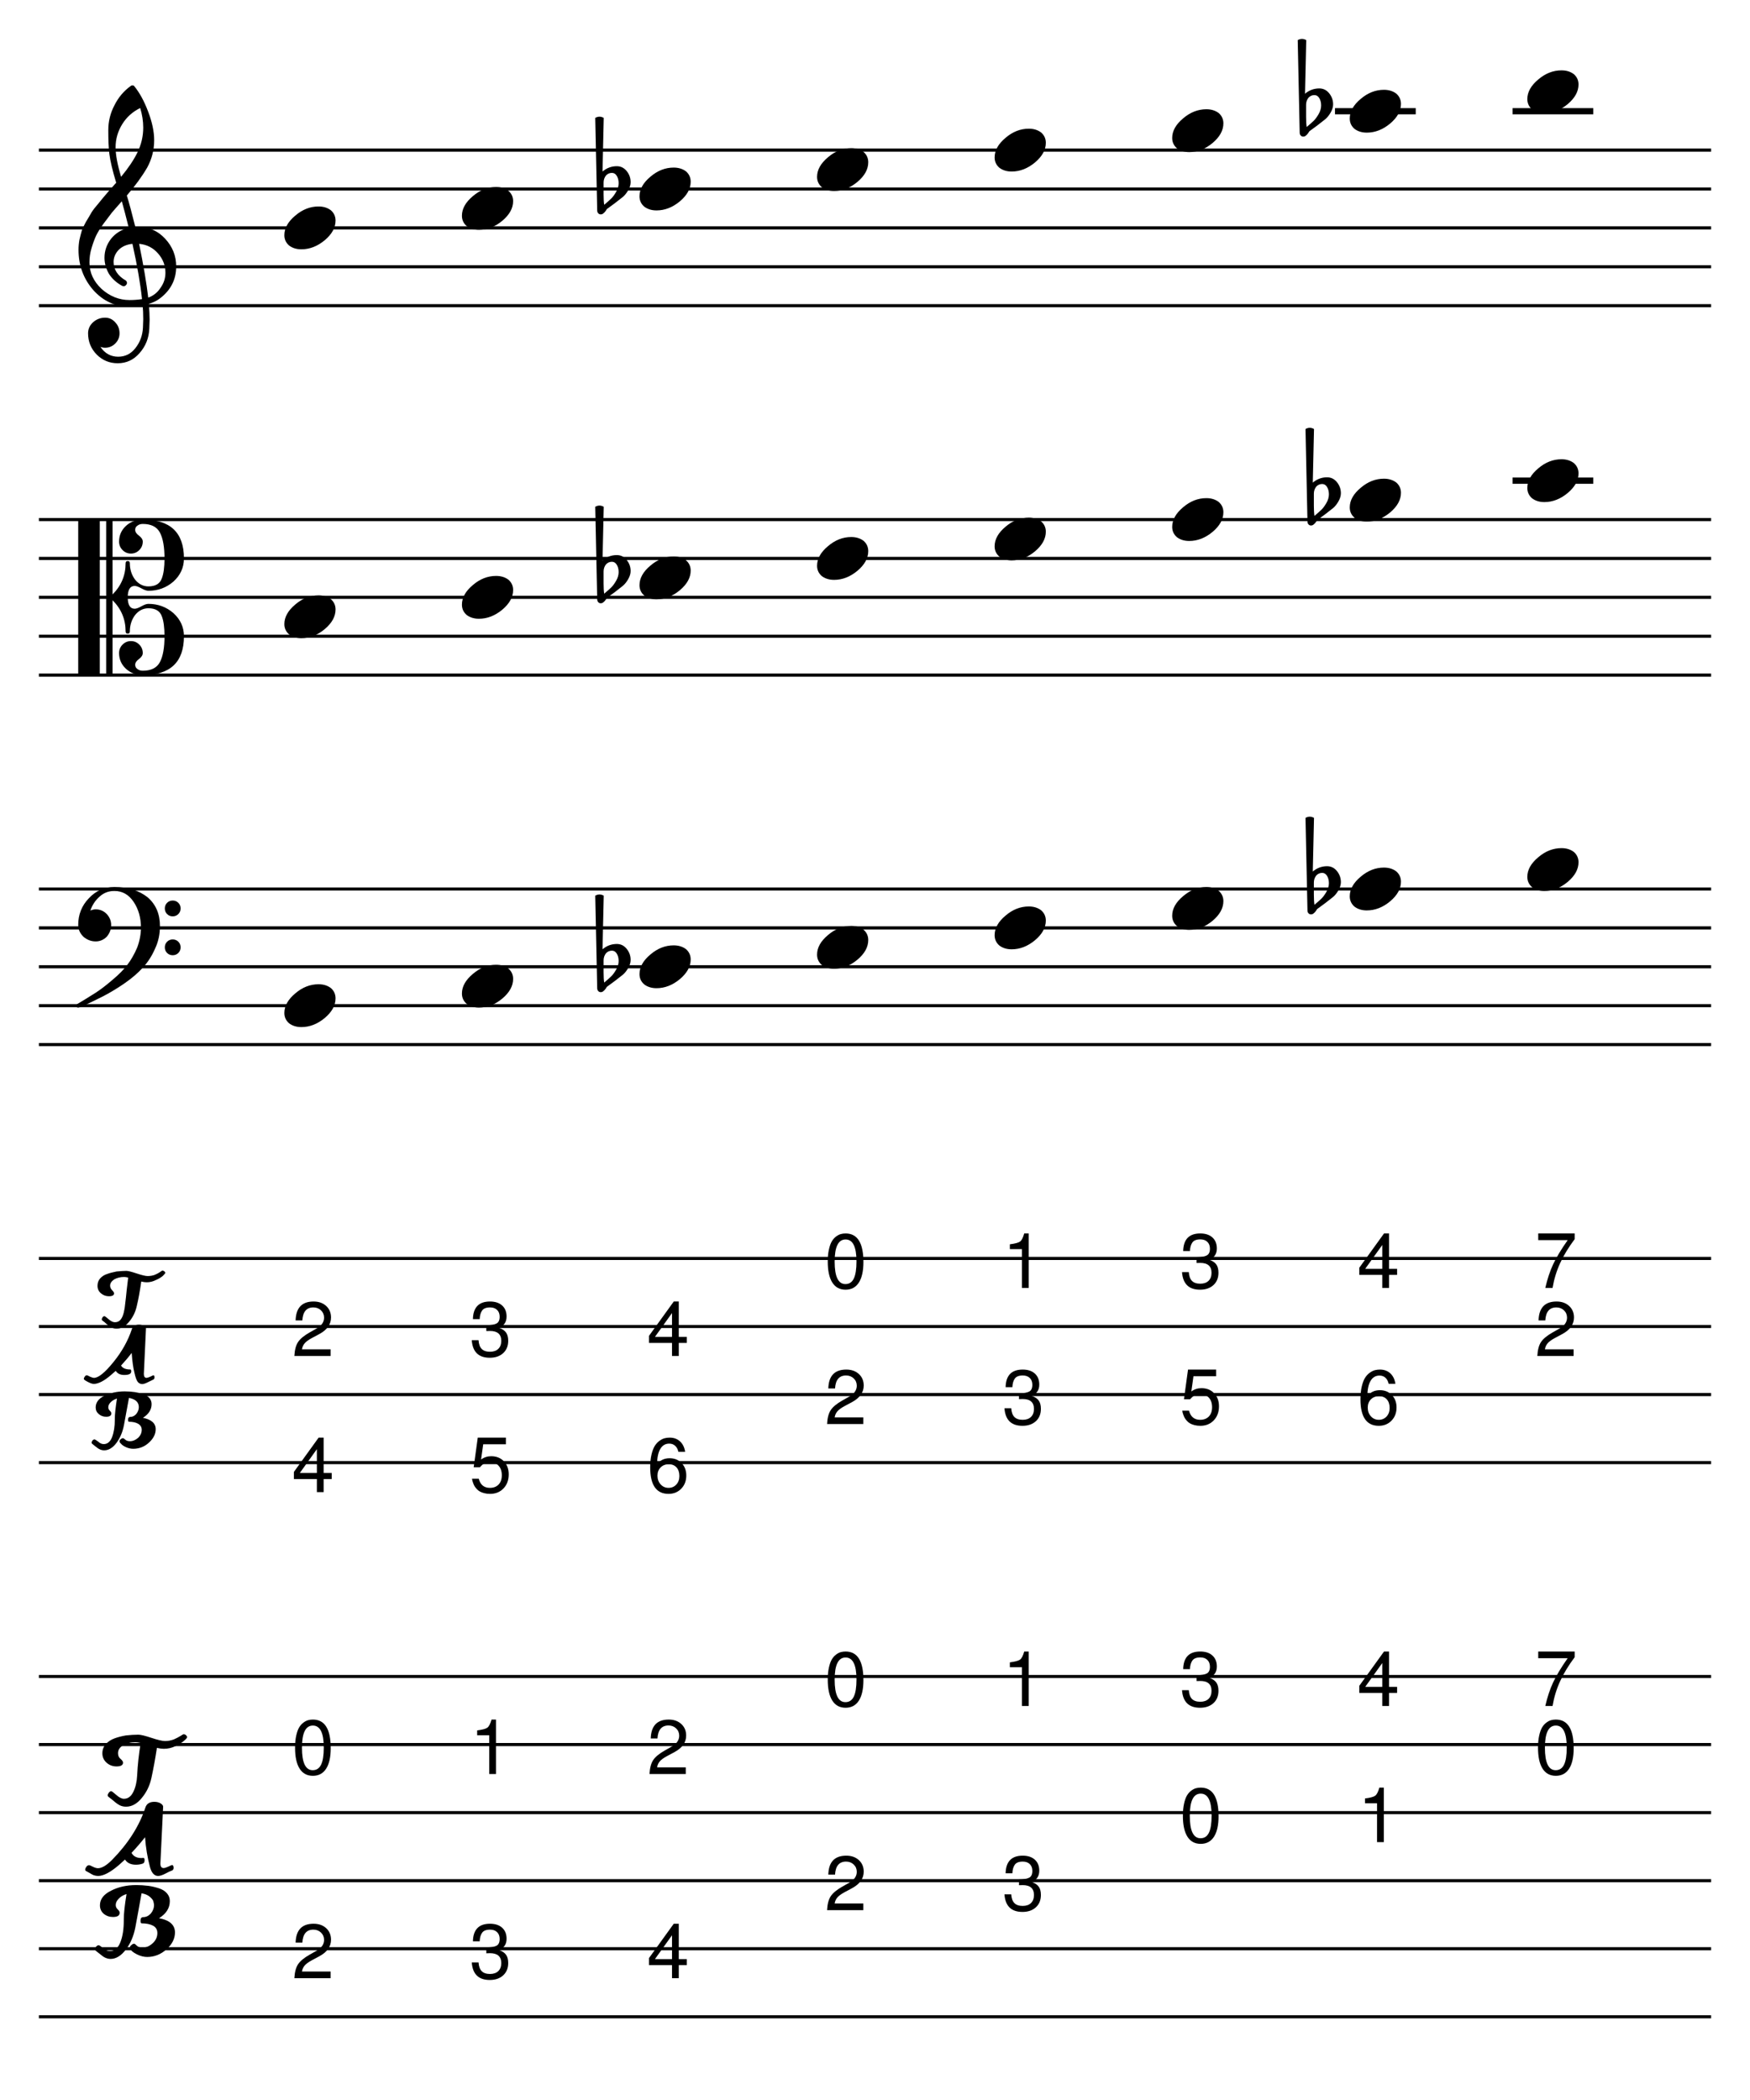 <?xml version="1.0" encoding="UTF-8" standalone="no"?>
<svg width="637.794px" height="765.353px" viewBox="0 0 637.794 765.353"
 xmlns="http://www.w3.org/2000/svg" xmlns:xlink="http://www.w3.org/1999/xlink" version="1.2" baseProfile="tiny">
<title>doubleharmonic (120)</title>
<desc>Generated by MuseScore 3.4.2</desc>
<polyline class="StaffLines" fill="none" stroke="#000000" stroke-width="1.13" stroke-linejoin="bevel" points="14.173,54.709 623.621,54.709"/>
<polyline class="StaffLines" fill="none" stroke="#000000" stroke-width="1.13" stroke-linejoin="bevel" points="14.173,68.882 623.621,68.882"/>
<polyline class="StaffLines" fill="none" stroke="#000000" stroke-width="1.13" stroke-linejoin="bevel" points="14.173,83.055 623.621,83.055"/>
<polyline class="StaffLines" fill="none" stroke="#000000" stroke-width="1.13" stroke-linejoin="bevel" points="14.173,97.228 623.621,97.228"/>
<polyline class="StaffLines" fill="none" stroke="#000000" stroke-width="1.13" stroke-linejoin="bevel" points="14.173,111.402 623.621,111.402"/>
<polyline class="StaffLines" fill="none" stroke="#000000" stroke-width="1.13" stroke-linejoin="bevel" points="14.173,189.354 623.621,189.354"/>
<polyline class="StaffLines" fill="none" stroke="#000000" stroke-width="1.13" stroke-linejoin="bevel" points="14.173,203.528 623.621,203.528"/>
<polyline class="StaffLines" fill="none" stroke="#000000" stroke-width="1.13" stroke-linejoin="bevel" points="14.173,217.701 623.621,217.701"/>
<polyline class="StaffLines" fill="none" stroke="#000000" stroke-width="1.13" stroke-linejoin="bevel" points="14.173,231.874 623.621,231.874"/>
<polyline class="StaffLines" fill="none" stroke="#000000" stroke-width="1.13" stroke-linejoin="bevel" points="14.173,246.047 623.621,246.047"/>
<polyline class="StaffLines" fill="none" stroke="#000000" stroke-width="1.13" stroke-linejoin="bevel" points="14.173,324 623.621,324"/>
<polyline class="StaffLines" fill="none" stroke="#000000" stroke-width="1.13" stroke-linejoin="bevel" points="14.173,338.173 623.621,338.173"/>
<polyline class="StaffLines" fill="none" stroke="#000000" stroke-width="1.13" stroke-linejoin="bevel" points="14.173,352.346 623.621,352.346"/>
<polyline class="StaffLines" fill="none" stroke="#000000" stroke-width="1.13" stroke-linejoin="bevel" points="14.173,366.52 623.621,366.52"/>
<polyline class="StaffLines" fill="none" stroke="#000000" stroke-width="1.13" stroke-linejoin="bevel" points="14.173,380.693 623.621,380.693"/>
<polyline class="StaffLines" fill="none" stroke="#000000" stroke-width="1.13" stroke-linejoin="bevel" points="14.173,458.646 623.621,458.646"/>
<polyline class="StaffLines" fill="none" stroke="#000000" stroke-width="1.13" stroke-linejoin="bevel" points="14.173,483.449 623.621,483.449"/>
<polyline class="StaffLines" fill="none" stroke="#000000" stroke-width="1.13" stroke-linejoin="bevel" points="14.173,508.252 623.621,508.252"/>
<polyline class="StaffLines" fill="none" stroke="#000000" stroke-width="1.13" stroke-linejoin="bevel" points="14.173,533.055 623.621,533.055"/>
<polyline class="StaffLines" fill="none" stroke="#000000" stroke-width="1.13" stroke-linejoin="bevel" points="14.173,611.008 623.621,611.008"/>
<polyline class="StaffLines" fill="none" stroke="#000000" stroke-width="1.13" stroke-linejoin="bevel" points="14.173,635.811 623.621,635.811"/>
<polyline class="StaffLines" fill="none" stroke="#000000" stroke-width="1.13" stroke-linejoin="bevel" points="14.173,660.614 623.621,660.614"/>
<polyline class="StaffLines" fill="none" stroke="#000000" stroke-width="1.13" stroke-linejoin="bevel" points="14.173,685.417 623.621,685.417"/>
<polyline class="StaffLines" fill="none" stroke="#000000" stroke-width="1.13" stroke-linejoin="bevel" points="14.173,710.22 623.621,710.22"/>
<polyline class="StaffLines" fill="none" stroke="#000000" stroke-width="1.13" stroke-linejoin="bevel" points="14.173,735.024 623.621,735.024"/>
<path class="Accidental" transform="matrix(0.567,0,0,0.567,217.378,352.346)" d="M4.594,-4.109 L4.594,3.609 C4.594,6.349 4.724,8.531 4.984,10.156 C7.13,8.333 8.661,6.969 9.578,6.062 C10.62,5.021 11.662,3.586 12.703,1.758 C13.745,-0.07 14.266,-1.896 14.266,-3.719 C14.266,-5.542 13.875,-7.104 13.094,-8.406 C12.312,-9.708 11.271,-10.359 9.969,-10.359 C8.406,-10.359 7.104,-9.771 6.062,-8.594 C5.083,-7.292 4.594,-5.797 4.594,-4.109 M0.484,13.766 L-0.781,-45.703 C0.135,-46.224 1.049,-46.484 1.961,-46.484 C2.872,-46.484 3.781,-46.224 4.688,-45.703 L3.906,-11.234 C6.573,-13.516 9.635,-14.656 13.094,-14.656 C15.625,-14.656 17.737,-13.615 19.43,-11.531 C21.122,-9.448 21.969,-7.068 21.969,-4.391 C21.969,-2.703 21.417,-0.911 20.312,0.984 C19.271,2.734 18.167,4.099 17,5.078 C16.344,5.599 14.682,6.901 12.016,8.984 C11.234,9.568 10.307,10.25 9.234,11.031 C8.161,11.812 7.495,12.302 7.234,12.5 C6.776,12.76 6.349,13.281 5.953,14.062 C5.505,14.719 4.984,15.271 4.391,15.719 C3.943,16.115 3.393,16.312 2.742,16.312 C2.091,16.312 1.568,16.083 1.172,15.625 C0.714,15.167 0.484,14.547 0.484,13.766"/>
<path class="Accidental" transform="matrix(0.567,0,0,0.567,476.236,324)" d="M4.594,-4.109 L4.594,3.609 C4.594,6.349 4.724,8.531 4.984,10.156 C7.13,8.333 8.661,6.969 9.578,6.062 C10.62,5.021 11.662,3.586 12.703,1.758 C13.745,-0.07 14.266,-1.896 14.266,-3.719 C14.266,-5.542 13.875,-7.104 13.094,-8.406 C12.312,-9.708 11.271,-10.359 9.969,-10.359 C8.406,-10.359 7.104,-9.771 6.062,-8.594 C5.083,-7.292 4.594,-5.797 4.594,-4.109 M0.484,13.766 L-0.781,-45.703 C0.135,-46.224 1.049,-46.484 1.961,-46.484 C2.872,-46.484 3.781,-46.224 4.688,-45.703 L3.906,-11.234 C6.573,-13.516 9.635,-14.656 13.094,-14.656 C15.625,-14.656 17.737,-13.615 19.43,-11.531 C21.122,-9.448 21.969,-7.068 21.969,-4.391 C21.969,-2.703 21.417,-0.911 20.312,0.984 C19.271,2.734 18.167,4.099 17,5.078 C16.344,5.599 14.682,6.901 12.016,8.984 C11.234,9.568 10.307,10.25 9.234,11.031 C8.161,11.812 7.495,12.302 7.234,12.5 C6.776,12.76 6.349,13.281 5.953,14.062 C5.505,14.719 4.984,15.271 4.391,15.719 C3.943,16.115 3.393,16.312 2.742,16.312 C2.091,16.312 1.568,16.083 1.172,15.625 C0.714,15.167 0.484,14.547 0.484,13.766"/>
<path class="Accidental" transform="matrix(0.567,0,0,0.567,217.378,210.614)" d="M4.594,-4.109 L4.594,3.609 C4.594,6.349 4.724,8.531 4.984,10.156 C7.13,8.333 8.661,6.969 9.578,6.062 C10.62,5.021 11.662,3.586 12.703,1.758 C13.745,-0.07 14.266,-1.896 14.266,-3.719 C14.266,-5.542 13.875,-7.104 13.094,-8.406 C12.312,-9.708 11.271,-10.359 9.969,-10.359 C8.406,-10.359 7.104,-9.771 6.062,-8.594 C5.083,-7.292 4.594,-5.797 4.594,-4.109 M0.484,13.766 L-0.781,-45.703 C0.135,-46.224 1.049,-46.484 1.961,-46.484 C2.872,-46.484 3.781,-46.224 4.688,-45.703 L3.906,-11.234 C6.573,-13.516 9.635,-14.656 13.094,-14.656 C15.625,-14.656 17.737,-13.615 19.43,-11.531 C21.122,-9.448 21.969,-7.068 21.969,-4.391 C21.969,-2.703 21.417,-0.911 20.312,0.984 C19.271,2.734 18.167,4.099 17,5.078 C16.344,5.599 14.682,6.901 12.016,8.984 C11.234,9.568 10.307,10.25 9.234,11.031 C8.161,11.812 7.495,12.302 7.234,12.5 C6.776,12.76 6.349,13.281 5.953,14.062 C5.505,14.719 4.984,15.271 4.391,15.719 C3.943,16.115 3.393,16.312 2.742,16.312 C2.091,16.312 1.568,16.083 1.172,15.625 C0.714,15.167 0.484,14.547 0.484,13.766"/>
<path class="Accidental" transform="matrix(0.567,0,0,0.567,476.236,182.268)" d="M4.594,-4.109 L4.594,3.609 C4.594,6.349 4.724,8.531 4.984,10.156 C7.13,8.333 8.661,6.969 9.578,6.062 C10.62,5.021 11.662,3.586 12.703,1.758 C13.745,-0.07 14.266,-1.896 14.266,-3.719 C14.266,-5.542 13.875,-7.104 13.094,-8.406 C12.312,-9.708 11.271,-10.359 9.969,-10.359 C8.406,-10.359 7.104,-9.771 6.062,-8.594 C5.083,-7.292 4.594,-5.797 4.594,-4.109 M0.484,13.766 L-0.781,-45.703 C0.135,-46.224 1.049,-46.484 1.961,-46.484 C2.872,-46.484 3.781,-46.224 4.688,-45.703 L3.906,-11.234 C6.573,-13.516 9.635,-14.656 13.094,-14.656 C15.625,-14.656 17.737,-13.615 19.43,-11.531 C21.122,-9.448 21.969,-7.068 21.969,-4.391 C21.969,-2.703 21.417,-0.911 20.312,0.984 C19.271,2.734 18.167,4.099 17,5.078 C16.344,5.599 14.682,6.901 12.016,8.984 C11.234,9.568 10.307,10.25 9.234,11.031 C8.161,11.812 7.495,12.302 7.234,12.5 C6.776,12.76 6.349,13.281 5.953,14.062 C5.505,14.719 4.984,15.271 4.391,15.719 C3.943,16.115 3.393,16.312 2.742,16.312 C2.091,16.312 1.568,16.083 1.172,15.625 C0.714,15.167 0.484,14.547 0.484,13.766"/>
<path class="Accidental" transform="matrix(0.567,0,0,0.567,217.378,68.882)" d="M4.594,-4.109 L4.594,3.609 C4.594,6.349 4.724,8.531 4.984,10.156 C7.13,8.333 8.661,6.969 9.578,6.062 C10.62,5.021 11.662,3.586 12.703,1.758 C13.745,-0.07 14.266,-1.896 14.266,-3.719 C14.266,-5.542 13.875,-7.104 13.094,-8.406 C12.312,-9.708 11.271,-10.359 9.969,-10.359 C8.406,-10.359 7.104,-9.771 6.062,-8.594 C5.083,-7.292 4.594,-5.797 4.594,-4.109 M0.484,13.766 L-0.781,-45.703 C0.135,-46.224 1.049,-46.484 1.961,-46.484 C2.872,-46.484 3.781,-46.224 4.688,-45.703 L3.906,-11.234 C6.573,-13.516 9.635,-14.656 13.094,-14.656 C15.625,-14.656 17.737,-13.615 19.43,-11.531 C21.122,-9.448 21.969,-7.068 21.969,-4.391 C21.969,-2.703 21.417,-0.911 20.312,0.984 C19.271,2.734 18.167,4.099 17,5.078 C16.344,5.599 14.682,6.901 12.016,8.984 C11.234,9.568 10.307,10.25 9.234,11.031 C8.161,11.812 7.495,12.302 7.234,12.5 C6.776,12.76 6.349,13.281 5.953,14.062 C5.505,14.719 4.984,15.271 4.391,15.719 C3.943,16.115 3.393,16.312 2.742,16.312 C2.091,16.312 1.568,16.083 1.172,15.625 C0.714,15.167 0.484,14.547 0.484,13.766"/>
<path class="Accidental" transform="matrix(0.567,0,0,0.567,473.402,40.535)" d="M4.594,-4.109 L4.594,3.609 C4.594,6.349 4.724,8.531 4.984,10.156 C7.13,8.333 8.661,6.969 9.578,6.062 C10.62,5.021 11.662,3.586 12.703,1.758 C13.745,-0.07 14.266,-1.896 14.266,-3.719 C14.266,-5.542 13.875,-7.104 13.094,-8.406 C12.312,-9.708 11.271,-10.359 9.969,-10.359 C8.406,-10.359 7.104,-9.771 6.062,-8.594 C5.083,-7.292 4.594,-5.797 4.594,-4.109 M0.484,13.766 L-0.781,-45.703 C0.135,-46.224 1.049,-46.484 1.961,-46.484 C2.872,-46.484 3.781,-46.224 4.688,-45.703 L3.906,-11.234 C6.573,-13.516 9.635,-14.656 13.094,-14.656 C15.625,-14.656 17.737,-13.615 19.43,-11.531 C21.122,-9.448 21.969,-7.068 21.969,-4.391 C21.969,-2.703 21.417,-0.911 20.312,0.984 C19.271,2.734 18.167,4.099 17,5.078 C16.344,5.599 14.682,6.901 12.016,8.984 C11.234,9.568 10.307,10.25 9.234,11.031 C8.161,11.812 7.495,12.302 7.234,12.5 C6.776,12.76 6.349,13.281 5.953,14.062 C5.505,14.719 4.984,15.271 4.391,15.719 C3.943,16.115 3.393,16.312 2.742,16.312 C2.091,16.312 1.568,16.083 1.172,15.625 C0.714,15.167 0.484,14.547 0.484,13.766"/>
<polyline class="LedgerLine" fill="none" stroke="#000000" stroke-width="2.27" stroke-linecap="square" stroke-linejoin="bevel" points="552.387,175.181 579.551,175.181"/>
<polyline class="LedgerLine" fill="none" stroke="#000000" stroke-width="2.27" stroke-linecap="square" stroke-linejoin="bevel" points="487.672,40.535 514.836,40.535"/>
<polyline class="LedgerLine" fill="none" stroke="#000000" stroke-width="2.27" stroke-linecap="square" stroke-linejoin="bevel" points="552.387,40.535 579.551,40.535"/>
<path class="Note" fill="#ffffff" fill-opacity="0.0" fill-rule="evenodd" d="M104.913,697.819 L123.622,697.819 L123.622,722.622 L104.913,722.622 L104.913,697.819 "/>
<path class="Note" d="M107.736,708.002 C107.861,703.408 110.044,701.111 114.283,701.111 C116.169,701.111 117.7,701.653 118.877,702.736 C120.054,703.819 120.643,705.22 120.643,706.939 C120.643,709.408 119.242,711.408 116.44,712.939 L113.643,714.439 C112.424,715.095 111.554,715.731 111.033,716.345 C110.513,716.96 110.184,717.689 110.049,718.533 L120.502,718.533 L120.502,720.97 L107.283,720.97 C107.398,718.783 107.838,717.098 108.604,715.916 C109.369,714.734 110.789,713.554 112.861,712.377 L115.424,710.924 C117.216,709.892 118.111,708.585 118.111,707.002 C118.111,705.939 117.739,705.051 116.994,704.338 C116.249,703.624 115.32,703.267 114.205,703.267 C111.716,703.267 110.377,704.845 110.19,708.002 L107.736,708.002 "/>
<path class="Note" fill="#ffffff" fill-opacity="0.0" fill-rule="evenodd" d="M104.913,623.409 L123.622,623.409 L123.622,648.213 L104.913,648.213 L104.913,623.409 "/>
<path class="Note" d="M107.533,636.952 C107.533,635.295 107.674,633.832 107.955,632.561 C108.236,631.29 108.591,630.295 109.018,629.577 C109.445,628.858 109.958,628.275 110.557,627.827 C111.156,627.379 111.731,627.079 112.283,626.928 C112.835,626.777 113.419,626.702 114.033,626.702 C118.367,626.702 120.533,630.176 120.533,637.124 C120.533,640.394 119.976,642.892 118.861,644.616 C117.747,646.34 116.138,647.202 114.033,647.202 C111.908,647.202 110.294,646.329 109.19,644.584 C108.085,642.84 107.533,640.295 107.533,636.952 M118.002,636.905 C118.002,631.561 116.677,628.889 114.026,628.889 C111.374,628.889 110.049,631.587 110.049,636.983 C110.049,642.431 111.356,645.155 113.971,645.155 C115.356,645.155 116.374,644.483 117.026,643.139 C117.677,641.795 118.002,639.717 118.002,636.905"/>
<path class="Note" fill="#ffffff" fill-opacity="0.0" fill-rule="evenodd" d="M169.627,697.819 L188.336,697.819 L188.336,722.622 L169.627,722.622 L169.627,697.819 "/>
<path class="Note" d="M178.607,703.267 C177.191,703.267 176.217,703.655 175.685,704.431 C175.154,705.207 174.868,706.241 174.826,707.533 L172.357,707.533 C172.451,703.252 174.524,701.111 178.576,701.111 C180.461,701.111 181.941,701.598 183.013,702.572 C184.086,703.546 184.623,704.882 184.623,706.58 C184.623,708.59 183.701,709.96 181.857,710.689 C183.045,711.106 183.901,711.681 184.428,712.416 C184.954,713.15 185.217,714.153 185.217,715.424 C185.217,717.309 184.605,718.812 183.381,719.931 C182.157,721.051 180.529,721.611 178.498,721.611 C174.425,721.611 172.237,719.476 171.935,715.205 L174.404,715.205 C174.498,716.642 174.881,717.705 175.553,718.392 C176.224,719.08 177.232,719.424 178.576,719.424 C179.868,719.424 180.875,719.075 181.599,718.377 C182.323,717.679 182.685,716.705 182.685,715.455 C182.685,713.049 181.316,711.845 178.576,711.845 L177.545,711.877 L177.232,711.877 L177.232,709.767 C179.003,709.736 180.258,709.515 180.998,709.103 C181.737,708.692 182.107,707.877 182.107,706.658 C182.107,705.616 181.795,704.791 181.17,704.181 C180.545,703.572 179.691,703.267 178.607,703.267"/>
<path class="Note" fill="#ffffff" fill-opacity="0.0" fill-rule="evenodd" d="M169.627,623.409 L188.336,623.409 L188.336,648.213 L169.627,648.213 L169.627,623.409 "/>
<path class="Note" d="M178.295,632.42 L173.904,632.42 L173.904,630.655 C175.81,630.415 177.053,630.079 177.631,629.647 C178.209,629.215 178.711,628.233 179.138,626.702 L180.763,626.702 L180.763,646.561 L178.295,646.561 L178.295,632.42 "/>
<path class="Note" fill="#ffffff" fill-opacity="0.0" fill-rule="evenodd" d="M234.342,697.819 L253.051,697.819 L253.051,722.622 L234.342,722.622 L234.342,697.819 "/>
<path class="Note" d="M244.915,716.205 L236.54,716.205 L236.54,713.611 L245.556,701.111 L247.384,701.111 L247.384,714.002 L250.322,714.002 L250.322,716.205 L247.384,716.205 L247.384,720.97 L244.915,720.97 L244.915,716.205 M244.915,714.002 L244.915,705.314 L238.697,714.002 L244.915,714.002 "/>
<path class="Note" fill="#ffffff" fill-opacity="0.0" fill-rule="evenodd" d="M234.342,623.409 L253.051,623.409 L253.051,648.213 L234.342,648.213 L234.342,623.409 "/>
<path class="Note" d="M237.165,633.592 C237.29,628.999 239.473,626.702 243.712,626.702 C245.598,626.702 247.129,627.243 248.306,628.327 C249.483,629.41 250.072,630.811 250.072,632.53 C250.072,634.999 248.671,636.999 245.869,638.53 L243.072,640.03 C241.853,640.686 240.983,641.321 240.462,641.936 C239.941,642.551 239.613,643.28 239.478,644.124 L249.931,644.124 L249.931,646.561 L236.712,646.561 C236.827,644.374 237.267,642.689 238.033,641.506 C238.798,640.324 240.218,639.144 242.29,637.967 L244.853,636.514 C246.645,635.483 247.54,634.176 247.54,632.592 C247.54,631.53 247.168,630.642 246.423,629.928 C245.678,629.215 244.749,628.858 243.634,628.858 C241.145,628.858 239.806,630.436 239.619,633.592 L237.165,633.592 "/>
<path class="Note" fill="#ffffff" fill-opacity="0.0" fill-rule="evenodd" d="M299.056,673.016 L317.765,673.016 L317.765,697.819 L299.056,697.819 L299.056,673.016 "/>
<path class="Note" d="M301.88,683.199 C302.005,678.605 304.187,676.308 308.427,676.308 C310.312,676.308 311.843,676.85 313.021,677.933 C314.198,679.016 314.786,680.417 314.786,682.136 C314.786,684.605 313.385,686.605 310.583,688.136 L307.786,689.636 C306.567,690.292 305.698,690.928 305.177,691.542 C304.656,692.157 304.328,692.886 304.192,693.73 L314.646,693.73 L314.646,696.167 L301.427,696.167 C301.541,693.98 301.981,692.295 302.747,691.113 C303.513,689.93 304.932,688.751 307.005,687.574 L309.567,686.12 C311.359,685.089 312.255,683.782 312.255,682.199 C312.255,681.136 311.883,680.248 311.138,679.535 C310.393,678.821 309.463,678.464 308.349,678.464 C305.859,678.464 304.521,680.042 304.333,683.199 L301.88,683.199 "/>
<path class="Note" fill="#ffffff" fill-opacity="0.0" fill-rule="evenodd" d="M299.056,598.606 L317.765,598.606 L317.765,623.409 L299.056,623.409 L299.056,598.606 "/>
<path class="Note" d="M301.677,612.149 C301.677,610.492 301.817,609.029 302.099,607.758 C302.38,606.487 302.734,605.492 303.161,604.774 C303.588,604.055 304.101,603.471 304.7,603.024 C305.299,602.576 305.875,602.276 306.427,602.125 C306.979,601.974 307.562,601.899 308.177,601.899 C312.51,601.899 314.677,605.372 314.677,612.32 C314.677,615.591 314.119,618.089 313.005,619.813 C311.89,621.537 310.281,622.399 308.177,622.399 C306.052,622.399 304.437,621.526 303.333,619.781 C302.229,618.037 301.677,615.492 301.677,612.149 M312.146,612.102 C312.146,606.758 310.82,604.086 308.169,604.086 C305.518,604.086 304.192,606.784 304.192,612.18 C304.192,617.628 305.5,620.352 308.114,620.352 C309.5,620.352 310.518,619.68 311.169,618.336 C311.82,616.992 312.146,614.914 312.146,612.102"/>
<path class="Note" fill="#ffffff" fill-opacity="0.0" fill-rule="evenodd" d="M363.771,673.016 L382.479,673.016 L382.479,697.819 L363.771,697.819 L363.771,673.016 "/>
<path class="Note" d="M372.751,678.464 C371.334,678.464 370.36,678.852 369.829,679.628 C369.298,680.404 369.011,681.438 368.969,682.73 L366.501,682.73 C366.594,678.449 368.667,676.308 372.719,676.308 C374.605,676.308 376.084,676.795 377.157,677.769 C378.23,678.743 378.766,680.079 378.766,681.777 C378.766,683.787 377.844,685.157 376.001,685.886 C377.188,686.303 378.045,686.878 378.571,687.613 C379.097,688.347 379.36,689.35 379.36,690.62 C379.36,692.506 378.748,694.008 377.524,695.128 C376.3,696.248 374.673,696.808 372.641,696.808 C368.568,696.808 366.381,694.673 366.079,690.402 L368.548,690.402 C368.641,691.839 369.024,692.902 369.696,693.589 C370.368,694.277 371.376,694.62 372.719,694.62 C374.011,694.62 375.019,694.271 375.743,693.574 C376.467,692.876 376.829,691.902 376.829,690.652 C376.829,688.245 375.459,687.042 372.719,687.042 L371.688,687.074 L371.376,687.074 L371.376,684.964 C373.146,684.933 374.402,684.712 375.141,684.3 C375.881,683.889 376.251,683.074 376.251,681.855 C376.251,680.813 375.938,679.988 375.313,679.378 C374.688,678.769 373.834,678.464 372.751,678.464"/>
<path class="Note" fill="#ffffff" fill-opacity="0.0" fill-rule="evenodd" d="M363.771,598.606 L382.479,598.606 L382.479,623.409 L363.771,623.409 L363.771,598.606 "/>
<path class="Note" d="M372.438,607.617 L368.048,607.617 L368.048,605.852 C369.954,605.612 371.196,605.276 371.774,604.844 C372.352,604.412 372.855,603.43 373.282,601.899 L374.907,601.899 L374.907,621.758 L372.438,621.758 L372.438,607.617 "/>
<path class="Note" fill="#ffffff" fill-opacity="0.0" fill-rule="evenodd" d="M428.485,648.213 L447.194,648.213 L447.194,673.016 L428.485,673.016 L428.485,648.213 "/>
<path class="Note" d="M431.106,661.755 C431.106,660.099 431.246,658.635 431.528,657.364 C431.809,656.093 432.163,655.099 432.59,654.38 C433.017,653.661 433.53,653.078 434.129,652.63 C434.728,652.182 435.304,651.882 435.856,651.731 C436.408,651.58 436.991,651.505 437.606,651.505 C441.939,651.505 444.106,654.979 444.106,661.927 C444.106,665.198 443.548,667.695 442.434,669.419 C441.319,671.143 439.71,672.005 437.606,672.005 C435.481,672.005 433.866,671.132 432.762,669.388 C431.658,667.643 431.106,665.099 431.106,661.755 M441.574,661.708 C441.574,656.364 440.249,653.692 437.598,653.692 C434.947,653.692 433.621,656.39 433.621,661.786 C433.621,667.234 434.929,669.958 437.543,669.958 C438.929,669.958 439.947,669.286 440.598,667.942 C441.249,666.599 441.574,664.52 441.574,661.708"/>
<path class="Note" fill="#ffffff" fill-opacity="0.0" fill-rule="evenodd" d="M428.485,598.606 L447.194,598.606 L447.194,623.409 L428.485,623.409 L428.485,598.606 "/>
<path class="Note" d="M437.465,604.055 C436.048,604.055 435.074,604.443 434.543,605.219 C434.012,605.995 433.726,607.029 433.684,608.32 L431.215,608.32 C431.309,604.039 433.382,601.899 437.434,601.899 C439.319,601.899 440.798,602.385 441.871,603.359 C442.944,604.333 443.481,605.669 443.481,607.367 C443.481,609.378 442.559,610.747 440.715,611.477 C441.903,611.893 442.759,612.469 443.285,613.203 C443.811,613.938 444.074,614.94 444.074,616.211 C444.074,618.096 443.463,619.599 442.239,620.719 C441.015,621.839 439.387,622.399 437.356,622.399 C433.283,622.399 431.095,620.263 430.793,615.992 L433.262,615.992 C433.356,617.43 433.739,618.492 434.41,619.18 C435.082,619.867 436.09,620.211 437.434,620.211 C438.726,620.211 439.733,619.862 440.457,619.164 C441.181,618.466 441.543,617.492 441.543,616.242 C441.543,613.836 440.173,612.633 437.434,612.633 L436.403,612.664 L436.09,612.664 L436.09,610.555 C437.861,610.524 439.116,610.302 439.856,609.891 C440.595,609.479 440.965,608.664 440.965,607.445 C440.965,606.404 440.653,605.578 440.028,604.969 C439.403,604.359 438.548,604.055 437.465,604.055"/>
<path class="Note" fill="#ffffff" fill-opacity="0.0" fill-rule="evenodd" d="M493.2,648.213 L511.908,648.213 L511.908,673.016 L493.2,673.016 L493.2,648.213 "/>
<path class="Note" d="M501.867,657.224 L497.476,657.224 L497.476,655.458 C499.383,655.218 500.625,654.882 501.203,654.45 C501.781,654.018 502.284,653.036 502.711,651.505 L504.336,651.505 L504.336,671.364 L501.867,671.364 L501.867,657.224 "/>
<path class="Note" fill="#ffffff" fill-opacity="0.0" fill-rule="evenodd" d="M493.2,598.606 L511.908,598.606 L511.908,623.409 L493.2,623.409 L493.2,598.606 "/>
<path class="Note" d="M503.773,616.992 L495.398,616.992 L495.398,614.399 L504.414,601.899 L506.242,601.899 L506.242,614.789 L509.18,614.789 L509.18,616.992 L506.242,616.992 L506.242,621.758 L503.773,621.758 L503.773,616.992 M503.773,614.789 L503.773,606.102 L497.555,614.789 L503.773,614.789 "/>
<path class="Note" fill="#ffffff" fill-opacity="0.0" fill-rule="evenodd" d="M557.914,623.409 L576.623,623.409 L576.623,648.213 L557.914,648.213 L557.914,623.409 "/>
<path class="Note" d="M560.535,636.952 C560.535,635.295 560.675,633.832 560.957,632.561 C561.238,631.29 561.592,630.295 562.019,629.577 C562.446,628.858 562.959,628.275 563.558,627.827 C564.157,627.379 564.733,627.079 565.285,626.928 C565.837,626.777 566.42,626.702 567.035,626.702 C571.368,626.702 573.535,630.176 573.535,637.124 C573.535,640.394 572.977,642.892 571.863,644.616 C570.748,646.34 569.139,647.202 567.035,647.202 C564.91,647.202 563.295,646.329 562.191,644.584 C561.087,642.84 560.535,640.295 560.535,636.952 M571.003,636.905 C571.003,631.561 569.678,628.889 567.027,628.889 C564.376,628.889 563.05,631.587 563.05,636.983 C563.05,642.431 564.358,645.155 566.972,645.155 C568.358,645.155 569.376,644.483 570.027,643.139 C570.678,641.795 571.003,639.717 571.003,636.905"/>
<path class="Note" fill="#ffffff" fill-opacity="0.0" fill-rule="evenodd" d="M557.914,598.606 L576.623,598.606 L576.623,623.409 L557.914,623.409 L557.914,598.606 "/>
<path class="Note" d="M573.894,601.899 L573.894,603.977 C571.654,606.966 569.886,609.883 568.589,612.727 C567.292,615.57 566.373,618.581 565.832,621.758 L563.191,621.758 C563.941,618.487 564.894,615.612 566.05,613.133 C567.207,610.654 568.972,607.721 571.347,604.336 L560.613,604.336 L560.613,601.899 L573.894,601.899 "/>
<path class="Note" fill="#ffffff" fill-opacity="0.0" fill-rule="evenodd" d="M104.913,520.654 L123.622,520.654 L123.622,545.457 L104.913,545.457 L104.913,520.654 "/>
<path class="Note" d="M115.486,539.04 L107.111,539.04 L107.111,536.446 L116.127,523.946 L117.955,523.946 L117.955,536.836 L120.893,536.836 L120.893,539.04 L117.955,539.04 L117.955,543.805 L115.486,543.805 L115.486,539.04 M115.486,536.836 L115.486,528.149 L109.268,536.836 L115.486,536.836 "/>
<path class="Note" fill="#ffffff" fill-opacity="0.0" fill-rule="evenodd" d="M104.913,471.047 L123.622,471.047 L123.622,495.85 L104.913,495.85 L104.913,471.047 "/>
<path class="Note" d="M107.736,481.23 C107.861,476.636 110.044,474.339 114.283,474.339 C116.169,474.339 117.7,474.881 118.877,475.964 C120.054,477.048 120.643,478.449 120.643,480.168 C120.643,482.636 119.242,484.636 116.44,486.168 L113.643,487.668 C112.424,488.324 111.554,488.959 111.033,489.574 C110.513,490.188 110.184,490.918 110.049,491.761 L120.502,491.761 L120.502,494.199 L107.283,494.199 C107.398,492.011 107.838,490.326 108.604,489.144 C109.369,487.962 110.789,486.782 112.861,485.605 L115.424,484.152 C117.216,483.121 118.111,481.813 118.111,480.23 C118.111,479.168 117.739,478.28 116.994,477.566 C116.249,476.852 115.32,476.496 114.205,476.496 C111.716,476.496 110.377,478.074 110.19,481.23 L107.736,481.23 "/>
<path class="Note" fill="#ffffff" fill-opacity="0.0" fill-rule="evenodd" d="M169.627,520.654 L188.336,520.654 L188.336,545.457 L169.627,545.457 L169.627,520.654 "/>
<path class="Note" d="M184.373,523.946 L184.373,526.383 L176.107,526.383 L175.326,531.93 C176.43,531.128 177.654,530.727 178.998,530.727 C180.904,530.727 182.448,531.339 183.631,532.563 C184.813,533.787 185.404,535.378 185.404,537.336 C185.404,539.43 184.771,541.138 183.506,542.461 C182.24,543.784 180.607,544.446 178.607,544.446 C177.836,544.446 177.131,544.362 176.49,544.196 C175.849,544.029 175.318,543.829 174.896,543.594 C174.474,543.36 174.092,543.053 173.748,542.672 C173.404,542.292 173.144,541.956 172.967,541.665 C172.789,541.373 172.62,541.008 172.459,540.571 C172.297,540.133 172.198,539.831 172.162,539.665 C172.125,539.498 172.081,539.253 172.029,538.93 L174.482,538.93 C175.066,541.149 176.42,542.258 178.545,542.258 C179.888,542.258 180.948,541.849 181.724,541.032 C182.5,540.214 182.888,539.097 182.888,537.68 C182.888,536.201 182.495,535.037 181.709,534.188 C180.922,533.339 179.868,532.915 178.545,532.915 C177.784,532.915 177.133,533.05 176.592,533.321 C176.05,533.592 175.487,534.071 174.904,534.758 L172.638,534.758 L174.123,523.946 L184.373,523.946 "/>
<path class="Note" fill="#ffffff" fill-opacity="0.0" fill-rule="evenodd" d="M169.627,471.047 L188.336,471.047 L188.336,495.85 L169.627,495.85 L169.627,471.047 "/>
<path class="Note" d="M178.607,476.496 C177.191,476.496 176.217,476.884 175.685,477.66 C175.154,478.436 174.868,479.47 174.826,480.761 L172.357,480.761 C172.451,476.48 174.524,474.339 178.576,474.339 C180.461,474.339 181.941,474.826 183.013,475.8 C184.086,476.774 184.623,478.11 184.623,479.808 C184.623,481.819 183.701,483.188 181.857,483.918 C183.045,484.334 183.901,484.91 184.428,485.644 C184.954,486.379 185.217,487.381 185.217,488.652 C185.217,490.537 184.605,492.04 183.381,493.16 C182.157,494.28 180.529,494.839 178.498,494.839 C174.425,494.839 172.237,492.704 171.935,488.433 L174.404,488.433 C174.498,489.871 174.881,490.933 175.553,491.621 C176.224,492.308 177.232,492.652 178.576,492.652 C179.868,492.652 180.875,492.303 181.599,491.605 C182.323,490.907 182.685,489.933 182.685,488.683 C182.685,486.277 181.316,485.074 178.576,485.074 L177.545,485.105 L177.232,485.105 L177.232,482.996 C179.003,482.964 180.258,482.743 180.998,482.332 C181.737,481.92 182.107,481.105 182.107,479.886 C182.107,478.845 181.795,478.019 181.17,477.41 C180.545,476.8 179.691,476.496 178.607,476.496"/>
<path class="Note" fill="#ffffff" fill-opacity="0.0" fill-rule="evenodd" d="M234.342,520.654 L253.051,520.654 L253.051,545.457 L234.342,545.457 L234.342,520.654 "/>
<path class="Note" d="M236.962,534.758 C236.962,533.008 237.121,531.464 237.439,530.125 C237.757,528.787 238.152,527.737 238.626,526.977 C239.1,526.217 239.671,525.597 240.337,525.118 C241.004,524.638 241.632,524.323 242.22,524.172 C242.809,524.021 243.426,523.946 244.072,523.946 C245.582,523.946 246.837,524.404 247.837,525.321 C248.837,526.237 249.457,527.508 249.697,529.133 L247.244,529.133 C247.035,528.185 246.642,527.448 246.064,526.922 C245.486,526.396 244.764,526.133 243.9,526.133 C242.483,526.133 241.397,526.782 240.642,528.079 C239.887,529.375 239.499,531.237 239.478,533.665 C240.561,532.196 242.082,531.461 244.04,531.461 C245.822,531.461 247.28,532.05 248.415,533.227 C249.551,534.404 250.119,535.915 250.119,537.758 C250.119,539.696 249.509,541.295 248.29,542.555 C247.072,543.816 245.52,544.446 243.634,544.446 C239.186,544.446 236.962,541.217 236.962,534.758 M243.744,533.649 C242.525,533.649 241.533,534.034 240.767,534.805 C240.001,535.576 239.619,536.581 239.619,537.821 C239.619,539.081 240.001,540.136 240.767,540.985 C241.533,541.834 242.494,542.258 243.65,542.258 C244.796,542.258 245.741,541.855 246.486,541.047 C247.231,540.24 247.603,539.206 247.603,537.946 C247.603,536.623 247.257,535.576 246.564,534.805 C245.871,534.034 244.931,533.649 243.744,533.649"/>
<path class="Note" fill="#ffffff" fill-opacity="0.0" fill-rule="evenodd" d="M234.342,471.047 L253.051,471.047 L253.051,495.85 L234.342,495.85 L234.342,471.047 "/>
<path class="Note" d="M244.915,489.433 L236.54,489.433 L236.54,486.839 L245.556,474.339 L247.384,474.339 L247.384,487.23 L250.322,487.23 L250.322,489.433 L247.384,489.433 L247.384,494.199 L244.915,494.199 L244.915,489.433 M244.915,487.23 L244.915,478.543 L238.697,487.23 L244.915,487.23 "/>
<path class="Note" fill="#ffffff" fill-opacity="0.0" fill-rule="evenodd" d="M299.056,495.85 L317.765,495.85 L317.765,520.654 L299.056,520.654 L299.056,495.85 "/>
<path class="Note" d="M301.88,506.033 C302.005,501.439 304.187,499.143 308.427,499.143 C310.312,499.143 311.843,499.684 313.021,500.768 C314.198,501.851 314.786,503.252 314.786,504.971 C314.786,507.439 313.385,509.439 310.583,510.971 L307.786,512.471 C306.567,513.127 305.698,513.762 305.177,514.377 C304.656,514.992 304.328,515.721 304.192,516.564 L314.646,516.564 L314.646,519.002 L301.427,519.002 C301.541,516.814 301.981,515.13 302.747,513.947 C303.513,512.765 304.932,511.585 307.005,510.408 L309.567,508.955 C311.359,507.924 312.255,506.617 312.255,505.033 C312.255,503.971 311.883,503.083 311.138,502.369 C310.393,501.656 309.463,501.299 308.349,501.299 C305.859,501.299 304.521,502.877 304.333,506.033 L301.88,506.033 "/>
<path class="Note" fill="#ffffff" fill-opacity="0.0" fill-rule="evenodd" d="M299.056,446.244 L317.765,446.244 L317.765,471.047 L299.056,471.047 L299.056,446.244 "/>
<path class="Note" d="M301.677,459.786 C301.677,458.13 301.817,456.667 302.099,455.396 C302.38,454.125 302.734,453.13 303.161,452.411 C303.588,451.693 304.101,451.109 304.7,450.661 C305.299,450.213 305.875,449.914 306.427,449.763 C306.979,449.612 307.562,449.536 308.177,449.536 C312.51,449.536 314.677,453.01 314.677,459.958 C314.677,463.229 314.119,465.726 313.005,467.45 C311.89,469.174 310.281,470.036 308.177,470.036 C306.052,470.036 304.437,469.164 303.333,467.419 C302.229,465.674 301.677,463.13 301.677,459.786 M312.146,459.739 C312.146,454.396 310.82,451.724 308.169,451.724 C305.518,451.724 304.192,454.422 304.192,459.818 C304.192,465.265 305.5,467.989 308.114,467.989 C309.5,467.989 310.518,467.318 311.169,465.974 C311.82,464.63 312.146,462.552 312.146,459.739"/>
<path class="Note" fill="#ffffff" fill-opacity="0.0" fill-rule="evenodd" d="M363.771,495.85 L382.479,495.85 L382.479,520.654 L363.771,520.654 L363.771,495.85 "/>
<path class="Note" d="M372.751,501.299 C371.334,501.299 370.36,501.687 369.829,502.463 C369.298,503.239 369.011,504.273 368.969,505.564 L366.501,505.564 C366.594,501.283 368.667,499.143 372.719,499.143 C374.605,499.143 376.084,499.63 377.157,500.604 C378.23,501.577 378.766,502.913 378.766,504.611 C378.766,506.622 377.844,507.992 376.001,508.721 C377.188,509.137 378.045,509.713 378.571,510.447 C379.097,511.182 379.36,512.184 379.36,513.455 C379.36,515.341 378.748,516.843 377.524,517.963 C376.3,519.083 374.673,519.643 372.641,519.643 C368.568,519.643 366.381,517.507 366.079,513.236 L368.548,513.236 C368.641,514.674 369.024,515.736 369.696,516.424 C370.368,517.111 371.376,517.455 372.719,517.455 C374.011,517.455 375.019,517.106 375.743,516.408 C376.467,515.71 376.829,514.736 376.829,513.486 C376.829,511.08 375.459,509.877 372.719,509.877 L371.688,509.908 L371.376,509.908 L371.376,507.799 C373.146,507.768 374.402,507.546 375.141,507.135 C375.881,506.723 376.251,505.908 376.251,504.689 C376.251,503.648 375.938,502.822 375.313,502.213 C374.688,501.604 373.834,501.299 372.751,501.299"/>
<path class="Note" fill="#ffffff" fill-opacity="0.0" fill-rule="evenodd" d="M363.771,446.244 L382.479,446.244 L382.479,471.047 L363.771,471.047 L363.771,446.244 "/>
<path class="Note" d="M372.438,455.255 L368.048,455.255 L368.048,453.489 C369.954,453.25 371.196,452.914 371.774,452.482 C372.352,452.049 372.855,451.068 373.282,449.536 L374.907,449.536 L374.907,469.396 L372.438,469.396 L372.438,455.255 "/>
<path class="Note" fill="#ffffff" fill-opacity="0.0" fill-rule="evenodd" d="M428.485,495.85 L447.194,495.85 L447.194,520.654 L428.485,520.654 L428.485,495.85 "/>
<path class="Note" d="M443.231,499.143 L443.231,501.58 L434.965,501.58 L434.184,507.127 C435.288,506.325 436.512,505.924 437.856,505.924 C439.762,505.924 441.306,506.536 442.489,507.76 C443.671,508.984 444.262,510.575 444.262,512.533 C444.262,514.627 443.629,516.335 442.364,517.658 C441.098,518.981 439.465,519.643 437.465,519.643 C436.694,519.643 435.989,519.559 435.348,519.393 C434.707,519.226 434.176,519.025 433.754,518.791 C433.332,518.557 432.949,518.249 432.606,517.869 C432.262,517.489 432.002,517.153 431.824,516.861 C431.647,516.57 431.478,516.205 431.317,515.768 C431.155,515.33 431.056,515.028 431.02,514.861 C430.983,514.695 430.939,514.45 430.887,514.127 L433.34,514.127 C433.923,516.346 435.278,517.455 437.403,517.455 C438.746,517.455 439.806,517.046 440.582,516.229 C441.358,515.411 441.746,514.294 441.746,512.877 C441.746,511.398 441.353,510.234 440.567,509.385 C439.78,508.536 438.726,508.111 437.403,508.111 C436.642,508.111 435.991,508.247 435.449,508.518 C434.908,508.788 434.345,509.268 433.762,509.955 L431.496,509.955 L432.981,499.143 L443.231,499.143 "/>
<path class="Note" fill="#ffffff" fill-opacity="0.0" fill-rule="evenodd" d="M428.485,446.244 L447.194,446.244 L447.194,471.047 L428.485,471.047 L428.485,446.244 "/>
<path class="Note" d="M437.465,451.693 C436.048,451.693 435.074,452.081 434.543,452.857 C434.012,453.633 433.726,454.667 433.684,455.958 L431.215,455.958 C431.309,451.677 433.382,449.536 437.434,449.536 C439.319,449.536 440.798,450.023 441.871,450.997 C442.944,451.971 443.481,453.307 443.481,455.005 C443.481,457.015 442.559,458.385 440.715,459.114 C441.903,459.531 442.759,460.107 443.285,460.841 C443.811,461.575 444.074,462.578 444.074,463.849 C444.074,465.734 443.463,467.237 442.239,468.357 C441.015,469.476 439.387,470.036 437.356,470.036 C433.283,470.036 431.095,467.901 430.793,463.63 L433.262,463.63 C433.356,465.068 433.739,466.13 434.41,466.818 C435.082,467.505 436.09,467.849 437.434,467.849 C438.726,467.849 439.733,467.5 440.457,466.802 C441.181,466.104 441.543,465.13 441.543,463.88 C441.543,461.474 440.173,460.271 437.434,460.271 L436.403,460.302 L436.09,460.302 L436.09,458.193 C437.861,458.161 439.116,457.94 439.856,457.528 C440.595,457.117 440.965,456.302 440.965,455.083 C440.965,454.042 440.653,453.216 440.028,452.607 C439.403,451.997 438.548,451.693 437.465,451.693"/>
<path class="Note" fill="#ffffff" fill-opacity="0.0" fill-rule="evenodd" d="M493.2,495.85 L511.908,495.85 L511.908,520.654 L493.2,520.654 L493.2,495.85 "/>
<path class="Note" d="M495.82,509.955 C495.82,508.205 495.979,506.661 496.297,505.322 C496.614,503.984 497.01,502.934 497.484,502.174 C497.958,501.413 498.529,500.794 499.195,500.314 C499.862,499.835 500.489,499.52 501.078,499.369 C501.667,499.218 502.284,499.143 502.93,499.143 C504.44,499.143 505.695,499.601 506.695,500.518 C507.695,501.434 508.315,502.705 508.555,504.33 L506.101,504.33 C505.893,503.382 505.5,502.645 504.922,502.119 C504.344,501.593 503.622,501.33 502.758,501.33 C501.341,501.33 500.255,501.979 499.5,503.275 C498.745,504.572 498.357,506.434 498.336,508.861 C499.419,507.393 500.94,506.658 502.898,506.658 C504.68,506.658 506.138,507.247 507.273,508.424 C508.409,509.601 508.976,511.111 508.976,512.955 C508.976,514.893 508.367,516.492 507.148,517.752 C505.93,519.012 504.377,519.643 502.492,519.643 C498.044,519.643 495.82,516.413 495.82,509.955 M502.601,508.846 C501.383,508.846 500.391,509.231 499.625,510.002 C498.859,510.773 498.476,511.778 498.476,513.018 C498.476,514.278 498.859,515.333 499.625,516.182 C500.391,517.031 501.351,517.455 502.508,517.455 C503.654,517.455 504.599,517.051 505.344,516.244 C506.088,515.437 506.461,514.403 506.461,513.143 C506.461,511.82 506.114,510.773 505.422,510.002 C504.729,509.231 503.789,508.846 502.601,508.846"/>
<path class="Note" fill="#ffffff" fill-opacity="0.0" fill-rule="evenodd" d="M493.2,446.244 L511.908,446.244 L511.908,471.047 L493.2,471.047 L493.2,446.244 "/>
<path class="Note" d="M503.773,464.63 L495.398,464.63 L495.398,462.036 L504.414,449.536 L506.242,449.536 L506.242,462.427 L509.18,462.427 L509.18,464.63 L506.242,464.63 L506.242,469.396 L503.773,469.396 L503.773,464.63 M503.773,462.427 L503.773,453.739 L497.555,462.427 L503.773,462.427 "/>
<path class="Note" fill="#ffffff" fill-opacity="0.0" fill-rule="evenodd" d="M557.914,471.047 L576.623,471.047 L576.623,495.85 L557.914,495.85 L557.914,471.047 "/>
<path class="Note" d="M560.738,481.23 C560.863,476.636 563.045,474.339 567.285,474.339 C569.17,474.339 570.701,474.881 571.878,475.964 C573.056,477.048 573.644,478.449 573.644,480.168 C573.644,482.636 572.243,484.636 569.441,486.168 L566.644,487.668 C565.425,488.324 564.556,488.959 564.035,489.574 C563.514,490.188 563.186,490.918 563.05,491.761 L573.503,491.761 L573.503,494.199 L560.285,494.199 C560.399,492.011 560.839,490.326 561.605,489.144 C562.371,487.962 563.79,486.782 565.863,485.605 L568.425,484.152 C570.217,483.121 571.113,481.813 571.113,480.23 C571.113,479.168 570.74,478.28 569.996,477.566 C569.251,476.852 568.321,476.496 567.207,476.496 C564.717,476.496 563.378,478.074 563.191,481.23 L560.738,481.23 "/>
<path class="Note" fill="#ffffff" fill-opacity="0.0" fill-rule="evenodd" d="M557.914,446.244 L576.623,446.244 L576.623,471.047 L557.914,471.047 L557.914,446.244 "/>
<path class="Note" d="M573.894,449.536 L573.894,451.614 C571.654,454.604 569.886,457.521 568.589,460.364 C567.292,463.208 566.373,466.219 565.832,469.396 L563.191,469.396 C563.941,466.125 564.894,463.25 566.05,460.771 C567.207,458.292 568.972,455.359 571.347,451.974 L560.613,451.974 L560.613,449.536 L573.894,449.536 "/>
<path class="Note" transform="matrix(0.567,0,0,0.567,103.637,366.52)" d="M21.969,-13.766 C25.094,-13.766 27.734,-12.953 29.891,-11.328 C31.901,-9.568 32.906,-7.354 32.906,-4.688 C32.906,-0.198 30.599,4 25.984,7.906 C21.297,11.812 16.281,13.766 10.938,13.766 C7.812,13.766 5.177,12.953 3.031,11.328 C1.01,9.568 0,7.354 0,4.688 C0,0.198 2.344,-4 7.031,-7.906 C11.594,-11.812 16.573,-13.766 21.969,-13.766"/>
<path class="Note" transform="matrix(0.567,0,0,0.567,168.352,359.433)" d="M21.969,-13.766 C25.094,-13.766 27.734,-12.953 29.891,-11.328 C31.901,-9.568 32.906,-7.354 32.906,-4.688 C32.906,-0.198 30.599,4 25.984,7.906 C21.297,11.812 16.281,13.766 10.938,13.766 C7.812,13.766 5.177,12.953 3.031,11.328 C1.01,9.568 0,7.354 0,4.688 C0,0.198 2.344,-4 7.031,-7.906 C11.594,-11.812 16.573,-13.766 21.969,-13.766"/>
<path class="Note" transform="matrix(0.567,0,0,0.567,233.066,352.346)" d="M21.969,-13.766 C25.094,-13.766 27.734,-12.953 29.891,-11.328 C31.901,-9.568 32.906,-7.354 32.906,-4.688 C32.906,-0.198 30.599,4 25.984,7.906 C21.297,11.812 16.281,13.766 10.938,13.766 C7.812,13.766 5.177,12.953 3.031,11.328 C1.01,9.568 0,7.354 0,4.688 C0,0.198 2.344,-4 7.031,-7.906 C11.594,-11.812 16.573,-13.766 21.969,-13.766"/>
<path class="Note" transform="matrix(0.567,0,0,0.567,297.781,345.26)" d="M21.969,-13.766 C25.094,-13.766 27.734,-12.953 29.891,-11.328 C31.901,-9.568 32.906,-7.354 32.906,-4.688 C32.906,-0.198 30.599,4 25.984,7.906 C21.297,11.812 16.281,13.766 10.938,13.766 C7.812,13.766 5.177,12.953 3.031,11.328 C1.01,9.568 0,7.354 0,4.688 C0,0.198 2.344,-4 7.031,-7.906 C11.594,-11.812 16.573,-13.766 21.969,-13.766"/>
<path class="Note" transform="matrix(0.567,0,0,0.567,362.495,338.173)" d="M21.969,-13.766 C25.094,-13.766 27.734,-12.953 29.891,-11.328 C31.901,-9.568 32.906,-7.354 32.906,-4.688 C32.906,-0.198 30.599,4 25.984,7.906 C21.297,11.812 16.281,13.766 10.938,13.766 C7.812,13.766 5.177,12.953 3.031,11.328 C1.01,9.568 0,7.354 0,4.688 C0,0.198 2.344,-4 7.031,-7.906 C11.594,-11.812 16.573,-13.766 21.969,-13.766"/>
<path class="Note" transform="matrix(0.567,0,0,0.567,427.21,331.087)" d="M21.969,-13.766 C25.094,-13.766 27.734,-12.953 29.891,-11.328 C31.901,-9.568 32.906,-7.354 32.906,-4.688 C32.906,-0.198 30.599,4 25.984,7.906 C21.297,11.812 16.281,13.766 10.938,13.766 C7.812,13.766 5.177,12.953 3.031,11.328 C1.01,9.568 0,7.354 0,4.688 C0,0.198 2.344,-4 7.031,-7.906 C11.594,-11.812 16.573,-13.766 21.969,-13.766"/>
<path class="Note" transform="matrix(0.567,0,0,0.567,491.924,324)" d="M21.969,-13.766 C25.094,-13.766 27.734,-12.953 29.891,-11.328 C31.901,-9.568 32.906,-7.354 32.906,-4.688 C32.906,-0.198 30.599,4 25.984,7.906 C21.297,11.812 16.281,13.766 10.938,13.766 C7.812,13.766 5.177,12.953 3.031,11.328 C1.01,9.568 0,7.354 0,4.688 C0,0.198 2.344,-4 7.031,-7.906 C11.594,-11.812 16.573,-13.766 21.969,-13.766"/>
<path class="Note" transform="matrix(0.567,0,0,0.567,556.639,316.913)" d="M21.969,-13.766 C25.094,-13.766 27.734,-12.953 29.891,-11.328 C31.901,-9.568 32.906,-7.354 32.906,-4.688 C32.906,-0.198 30.599,4 25.984,7.906 C21.297,11.812 16.281,13.766 10.938,13.766 C7.812,13.766 5.177,12.953 3.031,11.328 C1.01,9.568 0,7.354 0,4.688 C0,0.198 2.344,-4 7.031,-7.906 C11.594,-11.812 16.573,-13.766 21.969,-13.766"/>
<path class="Note" transform="matrix(0.567,0,0,0.567,103.637,224.787)" d="M21.969,-13.766 C25.094,-13.766 27.734,-12.953 29.891,-11.328 C31.901,-9.568 32.906,-7.354 32.906,-4.688 C32.906,-0.198 30.599,4 25.984,7.906 C21.297,11.812 16.281,13.766 10.938,13.766 C7.812,13.766 5.177,12.953 3.031,11.328 C1.01,9.568 0,7.354 0,4.688 C0,0.198 2.344,-4 7.031,-7.906 C11.594,-11.812 16.573,-13.766 21.969,-13.766"/>
<path class="Note" transform="matrix(0.567,0,0,0.567,168.352,217.701)" d="M21.969,-13.766 C25.094,-13.766 27.734,-12.953 29.891,-11.328 C31.901,-9.568 32.906,-7.354 32.906,-4.688 C32.906,-0.198 30.599,4 25.984,7.906 C21.297,11.812 16.281,13.766 10.938,13.766 C7.812,13.766 5.177,12.953 3.031,11.328 C1.01,9.568 0,7.354 0,4.688 C0,0.198 2.344,-4 7.031,-7.906 C11.594,-11.812 16.573,-13.766 21.969,-13.766"/>
<path class="Note" transform="matrix(0.567,0,0,0.567,233.066,210.614)" d="M21.969,-13.766 C25.094,-13.766 27.734,-12.953 29.891,-11.328 C31.901,-9.568 32.906,-7.354 32.906,-4.688 C32.906,-0.198 30.599,4 25.984,7.906 C21.297,11.812 16.281,13.766 10.938,13.766 C7.812,13.766 5.177,12.953 3.031,11.328 C1.01,9.568 0,7.354 0,4.688 C0,0.198 2.344,-4 7.031,-7.906 C11.594,-11.812 16.573,-13.766 21.969,-13.766"/>
<path class="Note" transform="matrix(0.567,0,0,0.567,297.781,203.528)" d="M21.969,-13.766 C25.094,-13.766 27.734,-12.953 29.891,-11.328 C31.901,-9.568 32.906,-7.354 32.906,-4.688 C32.906,-0.198 30.599,4 25.984,7.906 C21.297,11.812 16.281,13.766 10.938,13.766 C7.812,13.766 5.177,12.953 3.031,11.328 C1.01,9.568 0,7.354 0,4.688 C0,0.198 2.344,-4 7.031,-7.906 C11.594,-11.812 16.573,-13.766 21.969,-13.766"/>
<path class="Note" transform="matrix(0.567,0,0,0.567,362.495,196.441)" d="M21.969,-13.766 C25.094,-13.766 27.734,-12.953 29.891,-11.328 C31.901,-9.568 32.906,-7.354 32.906,-4.688 C32.906,-0.198 30.599,4 25.984,7.906 C21.297,11.812 16.281,13.766 10.938,13.766 C7.812,13.766 5.177,12.953 3.031,11.328 C1.01,9.568 0,7.354 0,4.688 C0,0.198 2.344,-4 7.031,-7.906 C11.594,-11.812 16.573,-13.766 21.969,-13.766"/>
<path class="Note" transform="matrix(0.567,0,0,0.567,427.21,189.354)" d="M21.969,-13.766 C25.094,-13.766 27.734,-12.953 29.891,-11.328 C31.901,-9.568 32.906,-7.354 32.906,-4.688 C32.906,-0.198 30.599,4 25.984,7.906 C21.297,11.812 16.281,13.766 10.938,13.766 C7.812,13.766 5.177,12.953 3.031,11.328 C1.01,9.568 0,7.354 0,4.688 C0,0.198 2.344,-4 7.031,-7.906 C11.594,-11.812 16.573,-13.766 21.969,-13.766"/>
<path class="Note" transform="matrix(0.567,0,0,0.567,491.924,182.268)" d="M21.969,-13.766 C25.094,-13.766 27.734,-12.953 29.891,-11.328 C31.901,-9.568 32.906,-7.354 32.906,-4.688 C32.906,-0.198 30.599,4 25.984,7.906 C21.297,11.812 16.281,13.766 10.938,13.766 C7.812,13.766 5.177,12.953 3.031,11.328 C1.01,9.568 0,7.354 0,4.688 C0,0.198 2.344,-4 7.031,-7.906 C11.594,-11.812 16.573,-13.766 21.969,-13.766"/>
<path class="Note" transform="matrix(0.567,0,0,0.567,556.639,175.181)" d="M21.969,-13.766 C25.094,-13.766 27.734,-12.953 29.891,-11.328 C31.901,-9.568 32.906,-7.354 32.906,-4.688 C32.906,-0.198 30.599,4 25.984,7.906 C21.297,11.812 16.281,13.766 10.938,13.766 C7.812,13.766 5.177,12.953 3.031,11.328 C1.01,9.568 0,7.354 0,4.688 C0,0.198 2.344,-4 7.031,-7.906 C11.594,-11.812 16.573,-13.766 21.969,-13.766"/>
<path class="Note" transform="matrix(0.567,0,0,0.567,103.637,83.055)" d="M21.969,-13.766 C25.094,-13.766 27.734,-12.953 29.891,-11.328 C31.901,-9.568 32.906,-7.354 32.906,-4.688 C32.906,-0.198 30.599,4 25.984,7.906 C21.297,11.812 16.281,13.766 10.938,13.766 C7.812,13.766 5.177,12.953 3.031,11.328 C1.01,9.568 0,7.354 0,4.688 C0,0.198 2.344,-4 7.031,-7.906 C11.594,-11.812 16.573,-13.766 21.969,-13.766"/>
<path class="Note" transform="matrix(0.567,0,0,0.567,168.352,75.969)" d="M21.969,-13.766 C25.094,-13.766 27.734,-12.953 29.891,-11.328 C31.901,-9.568 32.906,-7.354 32.906,-4.688 C32.906,-0.198 30.599,4 25.984,7.906 C21.297,11.812 16.281,13.766 10.938,13.766 C7.812,13.766 5.177,12.953 3.031,11.328 C1.01,9.568 0,7.354 0,4.688 C0,0.198 2.344,-4 7.031,-7.906 C11.594,-11.812 16.573,-13.766 21.969,-13.766"/>
<path class="Note" transform="matrix(0.567,0,0,0.567,233.066,68.882)" d="M21.969,-13.766 C25.094,-13.766 27.734,-12.953 29.891,-11.328 C31.901,-9.568 32.906,-7.354 32.906,-4.688 C32.906,-0.198 30.599,4 25.984,7.906 C21.297,11.812 16.281,13.766 10.938,13.766 C7.812,13.766 5.177,12.953 3.031,11.328 C1.01,9.568 0,7.354 0,4.688 C0,0.198 2.344,-4 7.031,-7.906 C11.594,-11.812 16.573,-13.766 21.969,-13.766"/>
<path class="Note" transform="matrix(0.567,0,0,0.567,297.781,61.795)" d="M21.969,-13.766 C25.094,-13.766 27.734,-12.953 29.891,-11.328 C31.901,-9.568 32.906,-7.354 32.906,-4.688 C32.906,-0.198 30.599,4 25.984,7.906 C21.297,11.812 16.281,13.766 10.938,13.766 C7.812,13.766 5.177,12.953 3.031,11.328 C1.01,9.568 0,7.354 0,4.688 C0,0.198 2.344,-4 7.031,-7.906 C11.594,-11.812 16.573,-13.766 21.969,-13.766"/>
<path class="Note" transform="matrix(0.567,0,0,0.567,362.495,54.709)" d="M21.969,-13.766 C25.094,-13.766 27.734,-12.953 29.891,-11.328 C31.901,-9.568 32.906,-7.354 32.906,-4.688 C32.906,-0.198 30.599,4 25.984,7.906 C21.297,11.812 16.281,13.766 10.938,13.766 C7.812,13.766 5.177,12.953 3.031,11.328 C1.01,9.568 0,7.354 0,4.688 C0,0.198 2.344,-4 7.031,-7.906 C11.594,-11.812 16.573,-13.766 21.969,-13.766"/>
<path class="Note" transform="matrix(0.567,0,0,0.567,427.21,47.622)" d="M21.969,-13.766 C25.094,-13.766 27.734,-12.953 29.891,-11.328 C31.901,-9.568 32.906,-7.354 32.906,-4.688 C32.906,-0.198 30.599,4 25.984,7.906 C21.297,11.812 16.281,13.766 10.938,13.766 C7.812,13.766 5.177,12.953 3.031,11.328 C1.01,9.568 0,7.354 0,4.688 C0,0.198 2.344,-4 7.031,-7.906 C11.594,-11.812 16.573,-13.766 21.969,-13.766"/>
<path class="Note" transform="matrix(0.567,0,0,0.567,491.924,40.535)" d="M21.969,-13.766 C25.094,-13.766 27.734,-12.953 29.891,-11.328 C31.901,-9.568 32.906,-7.354 32.906,-4.688 C32.906,-0.198 30.599,4 25.984,7.906 C21.297,11.812 16.281,13.766 10.938,13.766 C7.812,13.766 5.177,12.953 3.031,11.328 C1.01,9.568 0,7.354 0,4.688 C0,0.198 2.344,-4 7.031,-7.906 C11.594,-11.812 16.573,-13.766 21.969,-13.766"/>
<path class="Note" transform="matrix(0.567,0,0,0.567,556.639,33.449)" d="M21.969,-13.766 C25.094,-13.766 27.734,-12.953 29.891,-11.328 C31.901,-9.568 32.906,-7.354 32.906,-4.688 C32.906,-0.198 30.599,4 25.984,7.906 C21.297,11.812 16.281,13.766 10.938,13.766 C7.812,13.766 5.177,12.953 3.031,11.328 C1.01,9.568 0,7.354 0,4.688 C0,0.198 2.344,-4 7.031,-7.906 C11.594,-11.812 16.573,-13.766 21.969,-13.766"/>
<path class="Clef" transform="matrix(0.567,0,0,0.567,28.502,673.016)" d="M26.656,42.484 C26.656,44.307 25.224,45.219 22.359,45.219 C20.088,45.219 18.104,44.536 16.406,43.172 C14.781,41.734 13.969,39.911 13.969,37.703 C13.969,33.797 16.344,30.672 21.094,28.328 C25.719,25.912 31.156,24.703 37.406,24.703 C39.812,24.703 42.385,24.87 45.125,25.203 C47.135,25.463 49.38,25.984 51.859,26.766 C54.068,27.474 55.792,28.544 57.031,29.977 C58.271,31.409 58.891,33.073 58.891,34.969 C58.891,39.458 56.578,43.135 51.953,46 C58.724,47.24 62.141,50.266 62.203,55.078 C62.203,59.12 60.38,62.768 56.734,66.023 C53.089,69.279 48.958,70.906 44.344,70.906 C42.385,70.906 40.396,70.448 38.375,69.531 C36.49,68.625 35.156,67.781 34.375,67 C33.594,66.083 33.203,65.396 33.203,64.938 C33.203,64.292 33.531,63.74 34.188,63.281 C34.771,62.698 35.385,62.406 36.031,62.406 C36.292,62.406 36.846,62.828 37.695,63.672 C38.544,64.516 39.781,64.938 41.406,64.938 C43.625,64.938 45.776,63.995 47.859,62.109 C49.87,60.286 50.875,58.104 50.875,55.562 C50.875,53.354 49.932,51.76 48.047,50.781 C46.161,49.802 43.755,49.312 40.828,49.312 C40.307,49.312 40.047,48.76 40.047,47.656 C40.047,46.094 40.63,45.312 41.797,45.312 C43.62,45.312 45.25,44.531 46.688,42.969 C48.052,41.281 48.734,39.49 48.734,37.594 C48.734,37.01 48.573,36.135 48.25,34.969 C47.99,34.188 47.208,33.24 45.906,32.125 C44.667,31.083 42.938,30.37 40.719,29.984 C40.135,33.172 39.404,37.24 38.523,42.188 C37.643,47.135 37.042,50.391 36.719,51.953 C35.615,57.557 33.599,62.276 30.672,66.109 C27.609,70.151 24.318,72.172 20.797,72.172 C19.693,72.172 18.557,71.912 17.391,71.391 C16.474,70.995 15.302,70.182 13.875,68.953 C12.573,67.912 11.693,67.224 11.234,66.891 C10.974,66.703 10.844,66.412 10.844,66.016 C10.844,65.37 11.073,64.787 11.531,64.266 C12.052,63.672 12.604,63.375 13.188,63.375 C13.573,63.375 14.482,63.995 15.914,65.234 C17.346,66.474 18.844,67.094 20.406,67.094 C23.406,67.094 25.656,65.172 27.156,61.328 C28.583,57.62 29.297,53.031 29.297,47.562 L29.297,46.781 C29.297,43.135 29.885,37.698 31.062,30.469 C28.979,31.125 27.318,32.104 26.078,33.406 C24.776,34.708 24.125,36.073 24.125,37.5 C24.125,38.604 24.547,39.547 25.391,40.328 C26.234,41.109 26.656,41.828 26.656,42.484 M7.031,11.922 C7.354,11.922 8.135,12.245 9.375,12.891 C10.677,13.547 11.787,13.875 12.703,13.875 C15.172,13.875 18.198,12.083 21.781,8.5 C32.135,-2.052 39.266,-13.25 43.172,-25.094 C43.953,-27.573 45.87,-28.812 48.922,-28.812 C50.484,-28.812 51.823,-28.484 52.938,-27.828 C54.042,-27.12 54.594,-26.406 54.594,-25.688 L52.828,10.844 C52.828,12.792 53.516,13.766 54.891,13.766 C55.599,13.766 56.641,13.443 58.016,12.797 C59.318,12.141 60.099,11.812 60.359,11.812 C60.88,11.812 61.203,12.37 61.328,13.484 C61.328,14.526 60.906,15.177 60.062,15.438 C59.406,15.625 58.104,16.24 56.156,17.281 C54.135,18.323 52.542,18.844 51.375,18.844 C48.896,18.844 47.135,16.891 46.094,12.984 C44.469,6.87 43.427,0.521 42.969,-6.062 C40.365,-2.74 37.469,0.615 34.281,4 C35.448,6.219 37.594,7.328 40.719,7.328 C41.177,7.328 41.536,7.297 41.797,7.234 L41.891,7.234 C42.411,7.234 42.672,7.719 42.672,8.688 C42.672,9.927 42.25,10.677 41.406,10.938 C40.042,11.396 38.609,11.625 37.109,11.625 C33.859,11.625 31.516,10.516 30.078,8.297 L26.172,11.812 C20.703,16.5 16.245,18.844 12.797,18.844 C11.88,18.844 10.938,18.682 9.969,18.359 C9.188,18.037 8.276,17.547 7.234,16.891 C6.839,16.703 6.396,16.461 5.906,16.164 C5.417,15.867 5.109,15.688 4.984,15.625 C4.661,15.5 4.5,15.208 4.5,14.75 C4.5,14.229 4.76,13.609 5.281,12.891 C5.729,12.245 6.312,11.922 7.031,11.922 M28.812,-54 C28.812,-52.375 27.412,-51.562 24.609,-51.562 C22.141,-51.562 19.995,-52.375 18.172,-54 C16.412,-55.635 15.531,-57.625 15.531,-59.969 C15.531,-62.24 16.245,-64.193 17.672,-65.828 C19.172,-67.516 21.094,-68.781 23.438,-69.625 C25.583,-70.406 27.995,-71.026 30.672,-71.484 C33.464,-71.807 36.13,-71.969 38.672,-71.969 C40.172,-71.969 42.974,-71.287 47.078,-69.922 C51.245,-68.557 54.141,-67.875 55.766,-67.875 C57.786,-67.875 59.708,-68.234 61.531,-68.953 C63.021,-69.599 64.453,-70.344 65.828,-71.188 C66.932,-71.906 67.547,-72.266 67.672,-72.266 C68.266,-72.266 68.787,-72.073 69.234,-71.688 C69.755,-71.167 70.016,-70.74 70.016,-70.406 C70.016,-69.958 69.401,-69.213 68.172,-68.172 C66.87,-66.995 65.013,-65.82 62.602,-64.648 C60.19,-63.477 57.651,-62.891 54.984,-62.891 C53.807,-62.891 52.344,-63.089 50.594,-63.484 C49.479,-56.255 48.307,-49.839 47.078,-44.234 C46.036,-39.286 43.953,-34.958 40.828,-31.25 C37.828,-27.542 34.474,-25.688 30.766,-25.688 C29.266,-25.688 27.932,-25.979 26.766,-26.562 C25.463,-27.219 24.094,-28.198 22.656,-29.5 C21.49,-30.469 20.385,-31.344 19.344,-32.125 C19.083,-32.323 18.953,-32.62 18.953,-33.016 C18.953,-33.464 19.213,-34.047 19.734,-34.766 C20.255,-35.349 20.74,-35.641 21.188,-35.641 C21.583,-35.641 22.693,-34.828 24.516,-33.203 C26.338,-31.578 27.963,-30.766 29.391,-30.766 C31.995,-30.766 34.016,-32.26 35.453,-35.25 C36.88,-38.188 37.693,-41.703 37.891,-45.797 C38.214,-52.505 38.964,-59.443 40.141,-66.609 C38.703,-66.932 37.63,-67.094 36.922,-67.094 C33.797,-67.094 31.125,-66.443 28.906,-65.141 C26.698,-63.901 25.594,-62.208 25.594,-60.062 C25.594,-58.5 26.115,-57.297 27.156,-56.453 C28.26,-55.536 28.812,-54.719 28.812,-54"/>
<path class="Clef" transform="matrix(0.567,0,0,0.567,28.502,495.85)" d="M21.297,33.984 C21.297,35.422 20.188,36.141 17.969,36.141 C16.146,36.141 14.583,35.583 13.281,34.469 C11.917,33.365 11.234,31.932 11.234,30.172 C11.234,26.984 13.088,24.479 16.797,22.656 C20.703,20.771 25.068,19.828 29.891,19.828 C34.505,19.828 38.604,20.448 42.188,21.688 C45.51,23.052 47.172,25.167 47.172,28.031 C47.172,31.542 45.318,34.469 41.609,36.812 C47.078,37.927 49.812,40.37 49.812,44.141 C49.812,47.266 48.344,50.161 45.406,52.828 C42.542,55.432 39.193,56.734 35.359,56.734 C33.797,56.734 32.234,56.38 30.672,55.672 C29.234,55.016 28.193,54.297 27.547,53.516 C26.891,52.932 26.562,52.38 26.562,51.859 C26.562,51.339 26.823,50.917 27.344,50.594 C27.802,50.135 28.292,49.906 28.812,49.906 C29.073,49.906 29.56,50.232 30.273,50.883 C30.987,51.534 31.963,51.859 33.203,51.859 C35.089,51.859 36.849,51.141 38.484,49.703 C40.047,48.214 40.828,46.49 40.828,44.531 C40.828,42.844 40.047,41.542 38.484,40.625 C36.984,39.781 35.062,39.359 32.719,39.359 C32.26,39.359 32.031,38.969 32.031,38.188 C32.031,36.885 32.521,36.234 33.5,36.234 C34.927,36.234 36.198,35.615 37.312,34.375 C38.417,32.948 38.969,31.484 38.969,29.984 C38.969,26.797 36.854,24.812 32.625,24.031 L29.391,41.609 C28.547,45.964 26.953,49.74 24.609,52.938 C22.203,56.125 19.568,57.719 16.703,57.719 C15.724,57.719 14.812,57.521 13.969,57.125 C13.188,56.802 12.208,56.151 11.031,55.172 C9.729,54.13 9.047,53.578 8.984,53.516 C8.724,53.255 8.594,53.026 8.594,52.828 C8.594,52.443 8.792,51.958 9.188,51.375 C9.635,50.917 10.088,50.688 10.547,50.688 C10.745,50.688 11.526,51.177 12.891,52.156 C13.995,53.198 15.167,53.719 16.406,53.719 C18.812,53.719 20.604,52.219 21.781,49.219 C22.948,46.094 23.531,42.385 23.531,38.094 L23.531,37.406 C23.531,34.74 23.99,30.412 24.906,24.422 C23.208,25.005 21.875,25.787 20.906,26.766 C19.865,27.807 19.344,28.88 19.344,29.984 C19.344,30.891 19.667,31.641 20.312,32.234 C20.969,32.88 21.297,33.464 21.297,33.984 M5.562,9.469 C5.823,9.469 6.474,9.766 7.516,10.359 C8.693,10.88 9.573,11.141 10.156,11.141 C13.021,11.141 17.188,7.755 22.656,0.984 C28.062,-5.661 32,-12.698 34.469,-20.125 C35.062,-22.073 36.594,-23.047 39.062,-23.047 C40.302,-23.047 41.344,-22.787 42.188,-22.266 C43.104,-21.88 43.562,-21.328 43.562,-20.609 L42.188,8.594 C42.188,10.292 42.776,11.141 43.953,11.141 C44.339,11.141 45.151,10.88 46.391,10.359 C47.557,9.766 48.208,9.469 48.344,9.469 C48.802,9.469 49.031,9.927 49.031,10.844 C49.031,11.625 48.734,12.115 48.141,12.312 C47.432,12.635 46.359,13.156 44.922,13.875 C43.297,14.719 42.026,15.141 41.109,15.141 C40.141,15.141 39.229,14.719 38.375,13.875 C37.531,12.833 36.786,10.812 36.141,7.812 C35.359,4.823 34.771,0.589 34.375,-4.891 C32.354,-2.214 30.078,0.49 27.547,3.219 C28.516,4.917 30.5,5.766 33.5,5.766 C33.885,5.766 34.078,6.188 34.078,7.031 C34.078,8.531 32.583,9.281 29.594,9.281 C27.052,9.281 25.229,8.401 24.125,6.641 L21,9.375 C16.771,13.021 13.156,14.912 10.156,15.047 C9.115,15.047 7.75,14.588 6.062,13.672 C4.427,12.828 3.609,12.208 3.609,11.812 C3.609,11.365 3.807,10.88 4.203,10.359 C4.589,9.766 5.042,9.469 5.562,9.469 M23.047,-43.172 C23.047,-41.932 21.943,-41.312 19.734,-41.312 C17.776,-41.312 16.047,-41.964 14.547,-43.266 C13.12,-44.505 12.406,-46.099 12.406,-48.047 C12.406,-49.87 12.958,-51.432 14.062,-52.734 C15.365,-54.172 16.927,-55.151 18.75,-55.672 C20.052,-56.193 22.005,-56.714 24.609,-57.234 C27.349,-57.495 29.463,-57.625 30.953,-57.625 C32.068,-57.625 34.284,-57.07 37.602,-55.961 C40.919,-54.852 43.26,-54.297 44.625,-54.297 C46.26,-54.297 47.792,-54.557 49.219,-55.078 C50.583,-55.661 51.693,-56.25 52.547,-56.844 C53.391,-57.49 53.911,-57.812 54.109,-57.812 C54.495,-57.812 54.917,-57.651 55.375,-57.328 C55.76,-57.005 55.953,-56.677 55.953,-56.344 C55.953,-56.083 55.469,-55.469 54.5,-54.5 C53.323,-53.458 51.823,-52.547 50,-51.766 C48.052,-50.786 46.068,-50.297 44.047,-50.297 C43.005,-50.297 41.833,-50.458 40.531,-50.781 C39.615,-44.406 38.672,-39.229 37.703,-35.25 C36.849,-31.281 35.188,-27.833 32.719,-24.906 C30.312,-21.979 27.641,-20.516 24.703,-20.516 C23.401,-20.516 22.328,-20.776 21.484,-21.297 C20.38,-21.818 19.276,-22.562 18.172,-23.531 C17.13,-24.51 16.25,-25.229 15.531,-25.688 C15.271,-25.948 15.141,-26.177 15.141,-26.375 C15.141,-26.823 15.302,-27.276 15.625,-27.734 C15.948,-28.255 16.37,-28.516 16.891,-28.516 C17.151,-28.516 18.031,-27.865 19.531,-26.562 C21.031,-25.26 22.365,-24.609 23.531,-24.609 C25.094,-24.609 26.302,-25.13 27.156,-26.172 C28.062,-27.213 28.776,-28.776 29.297,-30.859 C29.755,-32.745 30.083,-34.859 30.281,-37.203 C30.542,-39.161 30.833,-41.833 31.156,-45.219 C31.354,-47.104 31.677,-49.807 32.125,-53.328 C31.021,-53.589 30.146,-53.719 29.5,-53.719 C27.156,-53.719 25.037,-53.198 23.141,-52.156 C21.391,-50.979 20.516,-49.641 20.516,-48.141 C20.516,-47.036 20.938,-46.062 21.781,-45.219 C22.625,-44.375 23.047,-43.693 23.047,-43.172"/>
<path class="Clef" transform="matrix(0.567,0,0,0.567,28.502,338.173)" d="M57.133,-8.891 C56.159,-9.87 55.672,-11.075 55.672,-12.508 C55.672,-13.94 56.159,-15.143 57.133,-16.117 C58.107,-17.091 59.31,-17.578 60.742,-17.578 C62.175,-17.578 63.38,-17.091 64.359,-16.117 C65.338,-15.143 65.828,-13.94 65.828,-12.508 C65.828,-11.075 65.338,-9.87 64.359,-8.891 C63.38,-7.911 62.175,-7.422 60.742,-7.422 C59.31,-7.422 58.107,-7.911 57.133,-8.891 M57.133,16.117 C56.159,15.143 55.672,13.94 55.672,12.508 C55.672,11.075 56.159,9.87 57.133,8.891 C58.107,7.911 59.31,7.422 60.742,7.422 C62.175,7.422 63.38,7.911 64.359,8.891 C65.338,9.87 65.828,11.075 65.828,12.508 C65.828,13.94 65.338,15.143 64.359,16.117 C63.38,17.091 62.175,17.578 60.742,17.578 C59.31,17.578 58.107,17.091 57.133,16.117 M23.25,-26.266 C31.906,-26.266 39,-24.088 44.531,-19.734 C49.875,-15.172 52.547,-8.984 52.547,-1.172 C52.547,4.099 51.505,8.917 49.422,13.281 C47.464,17.844 44.891,21.88 41.703,25.391 C38.443,28.974 34.505,32.359 29.891,35.547 C25.391,38.672 20.766,41.474 16.016,43.953 C6.318,48.828 0.979,51.266 0,51.266 C-0.844,51.266 -1.266,50.844 -1.266,50 C-1.266,49.677 -1.135,49.385 -0.875,49.125 C2.448,47.167 6.516,44.661 11.328,41.609 C14.453,39.589 18.099,36.786 22.266,33.203 C26.307,29.818 29.432,26.63 31.641,23.641 C33.922,20.703 36.005,17.057 37.891,12.703 C39.516,8.339 40.328,4.036 40.328,-0.203 C40.328,-6.516 38.766,-12.016 35.641,-16.703 C32.516,-21.391 28.385,-23.734 23.25,-23.734 C19.604,-23.734 16.479,-22.562 13.875,-20.219 C11.073,-17.812 9.052,-14.787 7.812,-11.141 C9.052,-11.662 10.193,-11.922 11.234,-11.922 C13.963,-11.922 16.307,-10.943 18.266,-8.984 C20.213,-6.901 21.188,-4.526 21.188,-1.859 C21.188,0.943 20.245,3.453 18.359,5.672 C16.338,7.682 13.963,8.688 11.234,8.688 C8.307,8.688 5.672,7.682 3.328,5.672 C1.109,3.453 0,0.943 0,-1.859 C0,-8.568 2.281,-14.297 6.844,-19.047 C11.333,-23.859 16.802,-26.266 23.25,-26.266"/>
<path class="Clef" transform="matrix(0.567,0,0,0.567,28.502,217.701)" d="M36.328,-7.328 C33.339,-7.328 31.844,-4.885 31.844,0 C31.844,4.885 33.339,7.328 36.328,7.328 C37.307,7.328 38.74,6.807 40.625,5.766 C42.448,4.724 43.948,4.203 45.125,4.203 C51.302,4.203 56.672,6.188 61.234,10.156 C65.724,14.26 67.969,19.208 67.969,25 C67.969,41.667 59.146,50 41.5,50 C37.271,50 33.661,48.635 30.672,45.906 C27.734,43.167 26.266,39.812 26.266,35.844 C26.266,33.698 27.016,31.875 28.516,30.375 C30.016,28.875 31.807,28.125 33.891,28.125 C35.974,28.125 37.763,28.875 39.258,30.375 C40.753,31.875 41.5,33.698 41.5,35.844 C41.5,37.146 40.688,38.417 39.062,39.656 C37.438,40.823 36.625,42.057 36.625,43.359 C36.625,44.536 37.115,45.448 38.094,46.094 C39,46.812 40.135,47.172 41.5,47.172 C46.906,47.172 50.586,45.315 52.539,41.602 C54.492,37.888 55.469,32.354 55.469,25 C55.469,19.333 54.885,15.037 53.719,12.109 C52.479,8.724 49.615,7.031 45.125,7.031 C41.74,7.031 38.875,8.495 36.531,11.422 C34.312,14.422 33.203,17.906 33.203,21.875 C33.203,22.854 32.747,23.344 31.836,23.344 C30.924,23.344 30.469,22.854 30.469,21.875 C30.469,14.125 27.672,7.453 22.078,1.859 L22.078,49.031 C22.078,49.677 21.75,50 21.094,50 L19.047,50 C18.328,50 17.969,49.677 17.969,49.031 L17.969,-49.031 C17.969,-49.677 18.328,-50 19.047,-50 L21.094,-50 C21.75,-50 22.078,-49.677 22.078,-49.031 L22.078,-1.859 C27.672,-7.453 30.469,-14.125 30.469,-21.875 C30.469,-22.854 30.924,-23.344 31.836,-23.344 C32.747,-23.344 33.203,-22.854 33.203,-21.875 C33.203,-17.906 34.312,-14.422 36.531,-11.422 C38.875,-8.495 41.74,-7.031 45.125,-7.031 C49.615,-7.031 52.479,-8.724 53.719,-12.109 C54.885,-15.037 55.469,-19.333 55.469,-25 C55.469,-32.354 54.492,-37.888 52.539,-41.602 C50.586,-45.315 46.906,-47.172 41.5,-47.172 C40.135,-47.172 39,-46.812 38.094,-46.094 C37.115,-45.51 36.625,-44.599 36.625,-43.359 C36.625,-42.057 37.438,-40.823 39.062,-39.656 C40.688,-38.417 41.5,-37.146 41.5,-35.844 C41.5,-33.698 40.753,-31.875 39.258,-30.375 C37.763,-28.875 35.974,-28.125 33.891,-28.125 C31.807,-28.125 30.016,-28.875 28.516,-30.375 C27.016,-31.875 26.266,-33.698 26.266,-35.844 C26.266,-39.812 27.734,-43.167 30.672,-45.906 C33.661,-48.635 37.271,-50 41.5,-50 C59.146,-50 67.969,-41.667 67.969,-25 C67.969,-19.208 65.724,-14.26 61.234,-10.156 C56.672,-6.188 51.302,-4.203 45.125,-4.203 C44.01,-4.203 42.51,-4.724 40.625,-5.766 C38.74,-6.807 37.307,-7.328 36.328,-7.328 M12.891,50 L0.984,50 C0.328,50 0,49.677 0,49.031 L0,-49.031 C0,-49.677 0.328,-50 0.984,-50 L12.891,-50 C13.547,-50 13.875,-49.677 13.875,-49.031 L13.875,49.031 C13.875,49.677 13.547,50 12.891,50"/>
<path class="Clef" transform="matrix(0.567,0,0,0.567,28.502,97.228)" d="M36.719,-25.594 C36.719,-25.594 36.917,-25.594 37.312,-25.594 C37.573,-25.656 37.797,-25.688 37.984,-25.688 C45.276,-25.688 51.266,-23.115 55.953,-17.969 C60.641,-12.896 62.984,-6.974 62.984,-0.203 C62.984,8.203 59.505,15.042 52.547,20.312 C50.724,21.75 48.344,22.922 45.406,23.828 C45.74,28.057 45.906,31.474 45.906,34.078 C45.906,34.599 45.839,36.49 45.703,39.75 C45.443,45.802 43.359,51.042 39.453,55.469 C35.682,59.833 30.995,62.016 25.391,62.016 C20.12,62.016 15.63,60.161 11.922,56.453 C8.203,52.672 6.344,48.115 6.344,42.781 C6.344,39.979 7.422,37.599 9.578,35.641 C11.787,33.693 14.354,32.719 17.281,32.719 C19.885,32.719 22.068,33.729 23.828,35.75 C25.651,37.635 26.562,39.979 26.562,42.781 C26.562,45.312 25.651,47.49 23.828,49.312 C22.005,51.135 19.823,52.047 17.281,52.047 C16.24,52.047 15.234,51.854 14.266,51.469 C17.13,55.698 20.938,57.812 25.688,57.812 C30.177,57.812 33.854,55.99 36.719,52.344 C39.719,48.573 41.349,44.177 41.609,39.156 C41.734,36.031 41.797,34.245 41.797,33.797 C41.797,30.151 41.667,27.156 41.406,24.812 C38.156,25.333 35.26,25.594 32.719,25.594 C23.667,25.594 15.953,22.01 9.578,14.844 C3.328,7.615 0.203,-0.979 0.203,-10.938 C0.203,-13.021 0.396,-15.135 0.781,-17.281 C1.177,-19.042 1.667,-20.963 2.25,-23.047 C2.573,-24.224 3.453,-26.115 4.891,-28.719 C5.411,-29.5 5.997,-30.477 6.648,-31.648 C7.299,-32.82 7.755,-33.599 8.016,-33.984 C8.661,-35.286 9.927,-37.047 11.812,-39.266 C12.333,-39.849 12.872,-40.497 13.43,-41.211 C13.987,-41.925 14.461,-42.51 14.852,-42.969 C15.242,-43.427 15.534,-43.786 15.727,-44.047 C15.919,-44.307 17.385,-46.031 20.125,-49.219 C20.771,-49.875 21.404,-50.575 22.023,-51.32 C22.643,-52.065 23.148,-52.651 23.539,-53.078 C23.93,-53.505 24.224,-53.812 24.422,-54 C22.078,-61.75 20.609,-67.938 20.016,-72.562 C19.568,-76.271 19.344,-81.349 19.344,-87.797 C19.344,-93.463 20.646,-98.771 23.25,-103.719 C25.781,-108.854 29.328,-113.052 33.891,-116.313 C34.151,-116.51 34.474,-116.609 34.859,-116.609 C35.318,-116.609 35.646,-116.51 35.844,-116.313 C39.354,-112.083 42.38,-106.583 44.922,-99.812 C47.526,-93.042 48.828,-86.885 48.828,-81.344 C48.828,-75.094 47.333,-69.234 44.344,-63.766 C40.958,-57.974 36.594,-51.984 31.25,-45.797 C32.615,-41.505 34.438,-34.771 36.719,-25.594 M45.016,19.828 C48.401,18.588 51.042,16.474 52.938,13.484 C55.021,10.62 56.062,7.396 56.062,3.812 C56.062,-0.812 54.5,-4.917 51.375,-8.5 C48.177,-12.208 44.104,-14.292 39.156,-14.75 C41.958,-1.01 43.911,10.516 45.016,19.828 M7.234,-2.734 C7.234,3.714 9.839,9.38 15.047,14.266 C20.38,19.016 26.37,21.391 33.016,21.391 C35.745,21.391 38.411,21.193 41.016,20.797 C39.974,10.901 37.922,-0.948 34.859,-14.75 C31.151,-14.354 28.193,-13.052 25.984,-10.844 C23.828,-8.562 22.75,-5.99 22.75,-3.125 C22.75,1.823 25.391,5.828 30.672,8.891 C31.12,9.349 31.344,9.839 31.344,10.359 C31.344,10.88 31.12,11.365 30.672,11.812 C30.276,12.271 29.787,12.5 29.203,12.5 C29.141,12.5 28.849,12.438 28.328,12.312 C24.609,10.292 21.745,7.688 19.734,4.5 C17.838,1.104 16.891,-2.318 16.891,-5.766 C16.891,-10.255 18.292,-14.323 21.094,-17.969 C24.021,-21.615 27.828,-23.958 32.516,-25 C30.693,-32.292 29.198,-37.99 28.031,-42.094 C26.99,-40.917 25.737,-39.5 24.273,-37.844 C22.81,-36.188 21.948,-35.193 21.688,-34.859 C19.344,-31.807 17.552,-29.432 16.312,-27.734 C14.094,-24.672 12.463,-22.037 11.422,-19.828 C10.318,-17.349 9.344,-14.646 8.5,-11.719 C7.656,-8.917 7.234,-5.922 7.234,-2.734 M39.844,-102.047 C34.958,-99.641 31.12,-96.193 28.328,-91.703 C25.463,-87.078 24.031,-82.099 24.031,-76.766 C24.031,-72.078 25.203,-65.76 27.547,-57.812 C32.234,-63.479 35.75,-68.719 38.094,-73.531 C40.562,-78.615 41.797,-83.922 41.797,-89.453 C41.797,-93.62 41.146,-97.818 39.844,-102.047"/>
</svg>
